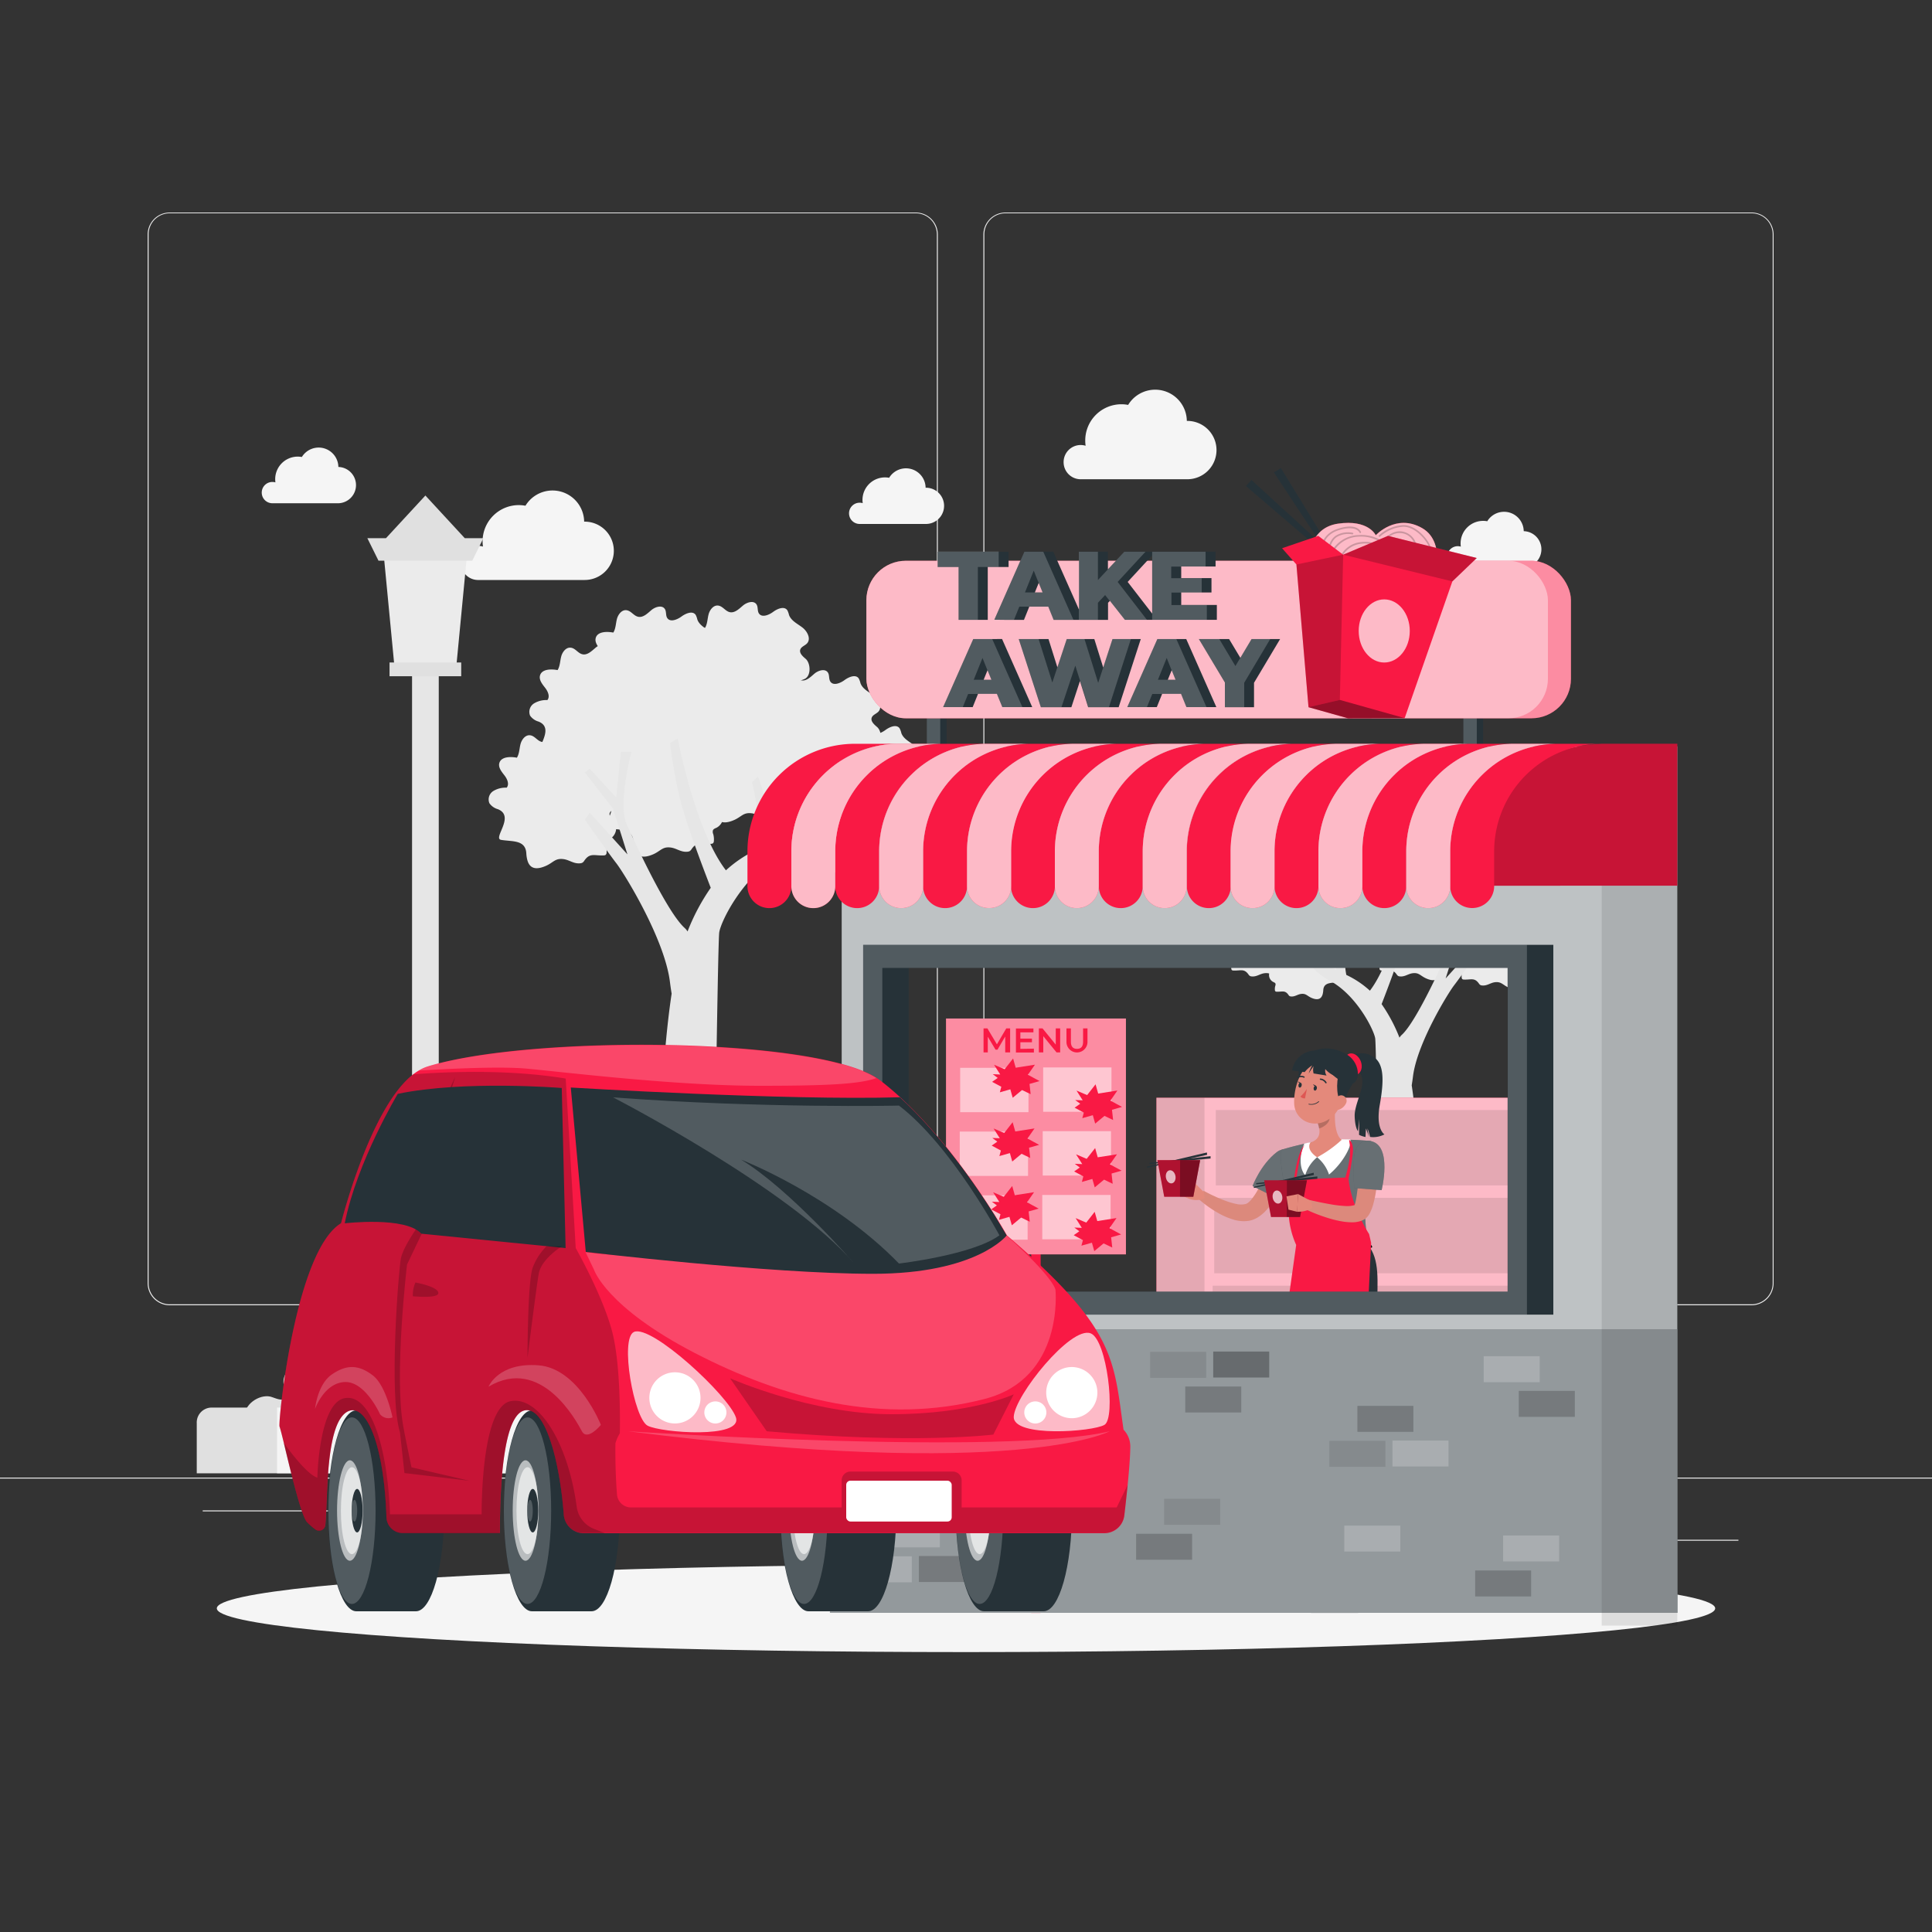 <svg xmlns="http://www.w3.org/2000/svg" viewBox="0 0 500 500"><rect x="0" y="0" width="500" height="500" fill="#333333" stroke="none"/><g id="freepik--background-complete--inject-68"><rect y="382.4" width="500" height="0.25" style="fill:#ebebeb"></rect><rect x="416.78" y="398.49" width="33.12" height="0.25" style="fill:#ebebeb"></rect><rect x="322.53" y="401.21" width="8.69" height="0.25" style="fill:#ebebeb"></rect><rect x="396.59" y="389.21" width="19.19" height="0.25" style="fill:#ebebeb"></rect><rect x="52.46" y="390.89" width="43.19" height="0.25" style="fill:#ebebeb"></rect><rect x="104.56" y="390.89" width="6.33" height="0.25" style="fill:#ebebeb"></rect><rect x="131.47" y="395.11" width="93.68" height="0.25" style="fill:#ebebeb"></rect><path d="M237,337.8H43.91a5.71,5.71,0,0,1-5.7-5.71V60.66A5.71,5.71,0,0,1,43.91,55H237a5.71,5.71,0,0,1,5.71,5.71V332.09A5.71,5.71,0,0,1,237,337.8ZM43.91,55.2a5.46,5.46,0,0,0-5.45,5.46V332.09a5.46,5.46,0,0,0,5.45,5.46H237a5.47,5.47,0,0,0,5.46-5.46V60.66A5.47,5.47,0,0,0,237,55.2Z" style="fill:#ebebeb"></path><path d="M453.31,337.8H260.21a5.72,5.72,0,0,1-5.71-5.71V60.66A5.72,5.72,0,0,1,260.21,55h193.1A5.71,5.71,0,0,1,459,60.66V332.09A5.71,5.71,0,0,1,453.31,337.8ZM260.21,55.2a5.47,5.47,0,0,0-5.46,5.46V332.09a5.47,5.47,0,0,0,5.46,5.46h193.1a5.47,5.47,0,0,0,5.46-5.46V60.66a5.47,5.47,0,0,0-5.46-5.46Z" style="fill:#ebebeb"></path><path d="M395.93,366.58c.21-2.61-.14-6-3.2-7-5.18-1.71-8.25-5.72-8.07-10.26s-5.28-8.95-9.37-4.7-3.54-3.27-9-5.09-10.07,2.6-8.57,6.65-3.89,6.59-10.33,3.14-13.53,2.83-12.17,7.73.25,5.45-3.82,3.82c-3.3-1.32-8.69,1.45-9.29,5.72Z" style="fill:#e0e0e0"></path><path d="M120.58,366.58c.25-2.07.14-5.09-2.43-5.94-4-1.33-6.41-4.44-6.27-8s-4.1-6.95-7.28-3.65-2.75-2.54-7-4-7.82,2-6.66,5.17-3,5.11-8,2.44-10.51,2.19-9.45,6,.19,4.23-3,3c-2.68-1.08-7.14,1.35-7.23,4.94Z" style="fill:#e0e0e0"></path><path d="M127.24,366.58h94.11c1.32-4.41-2.1-9.71-5.83-10.45-4.58-.92-9.19-9-9.4-14.11s-8.47-20.92-21.3-11.17-8.92,1.43-18.2-1.31-15.14,5.15-11.06,11c0,0-9.33-2.33-13.17,6.37s0,14.11,0,14.11S130.61,360.73,127.24,366.58Z" style="fill:#e0e0e0"></path><path d="M275.26,119.59a4.42,4.42,0,0,1,4.43-4.42,4.49,4.49,0,0,1,1.27.19,8.8,8.8,0,0,1-.1-1.36,9.37,9.37,0,0,1,9.37-9.38,9,9,0,0,1,1.73.17,8.19,8.19,0,0,1,15.19,4.14h.13a7.55,7.55,0,1,1,0,15.1H279.56A4.42,4.42,0,0,1,275.26,119.59Z" style="fill:#f5f5f5"></path><path d="M119.29,145.69a4.42,4.42,0,0,1,5.7-4.24,10.12,10.12,0,0,1-.1-1.36,9.38,9.38,0,0,1,9.37-9.37,9.85,9.85,0,0,1,1.73.16A8.19,8.19,0,0,1,151.18,135h.13a7.55,7.55,0,0,1,0,15.1H123.59A4.43,4.43,0,0,1,119.29,145.69Z" style="fill:#f5f5f5"></path><path d="M219.73,132.85a2.75,2.75,0,0,1,2.75-2.75,2.61,2.61,0,0,1,.79.12,6,6,0,0,1-.06-.85,5.83,5.83,0,0,1,5.82-5.82,5.49,5.49,0,0,1,1.08.1,5.09,5.09,0,0,1,9.44,2.57h.09a4.69,4.69,0,1,1,0,9.38H222.4A2.75,2.75,0,0,1,219.73,132.85Z" style="fill:#f5f5f5"></path><path d="M67.74,127.48a2.75,2.75,0,0,1,2.75-2.75,2.9,2.9,0,0,1,.79.11,5.84,5.84,0,0,1,5.77-6.67,6.26,6.26,0,0,1,1.07.1,5.1,5.1,0,0,1,9.45,2.58h.08a4.7,4.7,0,0,1,0,9.39H70.42A2.75,2.75,0,0,1,67.74,127.48Z" style="fill:#f5f5f5"></path><path d="M374.52,144.11a2.76,2.76,0,0,1,2.75-2.76,2.9,2.9,0,0,1,.79.12,5.93,5.93,0,0,1-.06-.84,5.83,5.83,0,0,1,5.83-5.83,5.46,5.46,0,0,1,1.07.1,5.09,5.09,0,0,1,9.44,2.57h.09a4.7,4.7,0,0,1,0,9.39H377.19A2.74,2.74,0,0,1,374.52,144.11Z" style="fill:#f5f5f5"></path><path d="M136.47,222.57a8.64,8.64,0,0,1-.26-1.72c-.21-3.57-3.62-3-6.52-3.49-2.26-.38,3.73-6.1-.83-7.94a4,4,0,0,1-2.2-1.54,2.57,2.57,0,0,1,1-3.16,6.12,6.12,0,0,1,3.47-.87c.74-.91.14-2.27-.59-3.2s-1.6-2-1.33-3.11c.42-1.72,2.82-1.78,4.56-1.45.64-1,.63-2.34.94-3.52s1.25-2.42,2.47-2.28,1.84,1.43,3,1.7c1.3.3,2.43-.85,3.45-1.71s2.81-1.4,3.51-.27c.42.68.17,1.63.6,2.3.76,1.17,2.56.45,3.68-.38s2.89-1.57,3.68-.42a4.83,4.83,0,0,1,.43,1.19c.53,1.52,2.18,2.28,3.46,3.26s2.3,2.92,1.21,4.11c-.53.59-1.47.83-1.74,1.58-.33.94.63,1.78,1.38,2.42,1.26,1.08,1.49,4.29-.17,5.16-.7.37-1.73.49-1.9,1.26s.54,1.23,1,1.76a3.31,3.31,0,0,1-1,4.93c-.4.19-.9.35-1.05.77a1.58,1.58,0,0,0,.1.93,4.91,4.91,0,0,1,.16,1.79.8.8,0,0,1-.22.56.87.87,0,0,1-.53.15c-2.4.11-3.57-.75-5,1.35a1.59,1.59,0,0,1-.5.53,1.5,1.5,0,0,1-.66.17c-1.66.13-2.74-.9-4.25-1.09-2.1-.27-2.55.81-4.39,1.68C138.43,225.39,137,224.55,136.47,222.57Z" style="fill:#ebebeb"></path><path d="M164.21,219.57a7.87,7.87,0,0,1-.26-1.72c-.22-3.57-3.62-3-6.52-3.49-2.27-.38,3.73-6.1-.84-7.94a4,4,0,0,1-2.2-1.54,2.59,2.59,0,0,1,1-3.16,6.06,6.06,0,0,1,3.46-.87c.75-.91.14-2.27-.58-3.19s-1.6-2-1.33-3.12c.41-1.72,2.82-1.78,4.56-1.45.64-1,.63-2.34.94-3.52s1.25-2.42,2.46-2.27,1.84,1.43,3,1.69c1.31.31,2.43-.84,3.45-1.71s2.81-1.4,3.51-.26c.42.68.17,1.63.61,2.3.76,1.16,2.56.44,3.67-.39s2.9-1.57,3.68-.42a4.85,4.85,0,0,1,.44,1.19c.53,1.53,2.17,2.29,3.46,3.26s2.3,2.92,1.21,4.12c-.54.59-1.48.82-1.74,1.57-.34.94.62,1.78,1.38,2.43,1.26,1.07,1.49,4.28-.18,5.16-.7.37-1.73.48-1.9,1.25s.55,1.23,1,1.76a3.33,3.33,0,0,1-1,4.94c-.4.19-.89.34-1,.76a1.54,1.54,0,0,0,.1.94,5.07,5.07,0,0,1,.16,1.78.83.83,0,0,1-.22.56.87.87,0,0,1-.53.15c-2.41.11-3.57-.74-5,1.35a1.84,1.84,0,0,1-.5.54,1.69,1.69,0,0,1-.67.16c-1.65.14-2.73-.9-4.25-1.09-2.1-.27-2.54.82-4.39,1.69C166.16,222.39,164.75,221.55,164.21,219.57Z" style="fill:#ebebeb"></path><path d="M166.88,201.91a8.64,8.64,0,0,1-.26-1.72c-.21-3.57-3.62-3-6.52-3.49-2.26-.38,3.73-6.1-.83-7.94a4.07,4.07,0,0,1-2.21-1.54,2.59,2.59,0,0,1,1-3.16,6.1,6.1,0,0,1,3.46-.87c.75-.91.14-2.27-.58-3.2s-1.6-2-1.33-3.11c.42-1.72,2.82-1.78,4.56-1.45.64-1,.63-2.34.94-3.52s1.25-2.42,2.46-2.28,1.85,1.43,3,1.7c1.3.3,2.43-.85,3.45-1.71s2.8-1.4,3.51-.27c.42.69.17,1.63.6,2.3.76,1.17,2.56.45,3.68-.38s2.89-1.57,3.68-.42a4.83,4.83,0,0,1,.43,1.19c.53,1.52,2.18,2.28,3.46,3.26s2.3,2.92,1.21,4.11c-.53.59-1.47.83-1.74,1.58-.33.94.62,1.78,1.38,2.42,1.26,1.08,1.49,4.29-.18,5.16-.7.37-1.72.49-1.89,1.26s.54,1.23,1,1.76a3.3,3.3,0,0,1-1,4.93c-.4.19-.89.35-1,.77a1.58,1.58,0,0,0,.1.93,4.91,4.91,0,0,1,.16,1.79.8.8,0,0,1-.22.56.87.87,0,0,1-.53.15c-2.41.11-3.57-.75-5,1.35a1.69,1.69,0,0,1-.5.53,1.5,1.5,0,0,1-.66.17c-1.66.13-2.74-.9-4.25-1.09-2.1-.27-2.55.81-4.4,1.68C168.83,204.73,167.42,203.89,166.88,201.91Z" style="fill:#ebebeb"></path><path d="M185.15,210.7a8.42,8.42,0,0,1-.26-1.72c-.21-3.57-3.62-3-6.52-3.48-2.26-.38,3.73-6.1-.83-7.95a4.05,4.05,0,0,1-2.21-1.53,2.6,2.6,0,0,1,1-3.17,6.18,6.18,0,0,1,3.46-.87c.75-.9.14-2.26-.58-3.19s-1.6-2-1.33-3.11c.42-1.73,2.82-1.79,4.56-1.45.64-1,.63-2.34.94-3.52s1.25-2.43,2.46-2.28,1.85,1.43,3,1.69c1.3.31,2.43-.84,3.45-1.7s2.8-1.41,3.51-.27c.42.68.17,1.63.6,2.3.76,1.16,2.56.44,3.68-.38s2.89-1.57,3.68-.43a4.76,4.76,0,0,1,.43,1.2c.53,1.52,2.18,2.28,3.46,3.26s2.3,2.92,1.21,4.11c-.53.59-1.47.83-1.74,1.58-.33.94.62,1.78,1.38,2.42,1.26,1.07,1.49,4.28-.18,5.16-.7.37-1.72.48-1.89,1.26s.54,1.22,1,1.76a3.3,3.3,0,0,1-1,4.93c-.4.19-.89.35-1,.77a1.59,1.59,0,0,0,.1.93,4.91,4.91,0,0,1,.16,1.79.82.82,0,0,1-.22.56.87.87,0,0,1-.53.15c-2.41.1-3.57-.75-5,1.35a1.69,1.69,0,0,1-.5.53,1.5,1.5,0,0,1-.66.17c-1.66.13-2.74-.9-4.25-1.09-2.1-.27-2.55.81-4.4,1.68C187.1,213.53,185.69,212.69,185.15,210.7Z" style="fill:#ebebeb"></path><path d="M203.61,206.64a8.42,8.42,0,0,1-.26-1.72c-.21-3.57-3.62-3-6.51-3.49-2.27-.38,3.73-6.09-.84-7.94a4,4,0,0,1-2.2-1.54,2.6,2.6,0,0,1,1-3.16,6.12,6.12,0,0,1,3.47-.87c.74-.9.14-2.27-.58-3.19s-1.6-2-1.33-3.12c.41-1.72,2.82-1.78,4.55-1.45.65-1,.63-2.34.95-3.52s1.25-2.42,2.46-2.27,1.84,1.43,3,1.69c1.3.31,2.43-.84,3.45-1.71s2.81-1.4,3.51-.26c.42.68.17,1.63.61,2.3.76,1.16,2.56.44,3.67-.38s2.9-1.57,3.68-.43a4.85,4.85,0,0,1,.44,1.19c.52,1.53,2.17,2.29,3.45,3.26s2.3,2.93,1.22,4.12c-.54.59-1.48.83-1.75,1.58-.33.93.63,1.77,1.39,2.42,1.26,1.07,1.49,4.28-.18,5.16-.7.37-1.73.48-1.9,1.25s.55,1.23,1,1.76a3.32,3.32,0,0,1-1,4.94c-.4.19-.89.35-1,.76a1.61,1.61,0,0,0,.09.94,4.65,4.65,0,0,1,.16,1.78.82.82,0,0,1-.21.56.77.77,0,0,1-.53.15c-2.41.11-3.57-.74-5,1.35a1.73,1.73,0,0,1-.5.54,1.69,1.69,0,0,1-.67.16c-1.65.14-2.74-.89-4.25-1.09-2.1-.26-2.54.82-4.39,1.69C205.57,209.46,204.16,208.62,203.61,206.64Z" style="fill:#ebebeb"></path><path d="M203.85,226.39a6.62,6.62,0,0,1-.2-1.35c-.17-2.81-2.85-2.37-5.13-2.75-1.78-.3,2.94-4.8-.66-6.25a3.16,3.16,0,0,1-1.73-1.21,2,2,0,0,1,.78-2.49,4.86,4.86,0,0,1,2.73-.69c.59-.71.11-1.78-.46-2.51s-1.26-1.56-1.05-2.45c.33-1.36,2.22-1.41,3.59-1.15a9.44,9.44,0,0,0,.74-2.77c.25-.93,1-1.91,1.94-1.79s1.45,1.13,2.34,1.33,1.91-.66,2.71-1.34,2.21-1.1,2.77-.21c.33.54.13,1.28.47,1.81.6.92,2,.35,2.9-.3s2.27-1.24,2.89-.34a3.91,3.91,0,0,1,.34.94c.42,1.2,1.72,1.8,2.73,2.57s1.81,2.3.95,3.24c-.42.47-1.16.65-1.37,1.24-.26.74.49,1.4,1.09,1.91,1,.85,1.17,3.37-.14,4.06-.55.29-1.36.38-1.5,1s.44,1,.8,1.39a2.6,2.6,0,0,1-.8,3.88c-.31.15-.7.28-.82.61a1.24,1.24,0,0,0,.08.73,4,4,0,0,1,.13,1.41.65.65,0,0,1-.18.44.66.66,0,0,1-.41.12c-1.9.08-2.81-.59-4,1.06a1.34,1.34,0,0,1-.4.42,1.14,1.14,0,0,1-.52.13c-1.3.11-2.15-.71-3.35-.86-1.65-.21-2,.64-3.45,1.33C205.39,228.62,204.28,228,203.85,226.39Z" style="fill:#ebebeb"></path><path d="M214.2,219.57a8.53,8.53,0,0,1-.26-1.72c-.21-3.57-3.62-3-6.52-3.49-2.26-.38,3.74-6.1-.83-7.94a4,4,0,0,1-2.2-1.54,2.58,2.58,0,0,1,1-3.16,6.12,6.12,0,0,1,3.47-.87c.74-.91.14-2.27-.58-3.19s-1.61-2-1.33-3.12c.41-1.72,2.81-1.78,4.55-1.45.64-1,.63-2.34.94-3.52s1.25-2.42,2.47-2.27,1.84,1.43,3,1.69c1.3.31,2.43-.84,3.45-1.71s2.81-1.4,3.51-.26c.42.68.17,1.63.61,2.3.75,1.16,2.55.44,3.67-.39s2.89-1.57,3.68-.42a4.83,4.83,0,0,1,.43,1.19c.53,1.53,2.18,2.29,3.46,3.26s2.3,2.92,1.22,4.12c-.54.59-1.48.82-1.75,1.57-.33.94.63,1.78,1.38,2.43,1.27,1.07,1.49,4.28-.17,5.16-.7.37-1.73.48-1.9,1.25s.55,1.23,1,1.76a3.32,3.32,0,0,1-1,4.94c-.4.19-.9.34-1,.76a1.61,1.61,0,0,0,.09.94,4.84,4.84,0,0,1,.16,1.78.79.79,0,0,1-.22.56.86.86,0,0,1-.52.15c-2.41.11-3.57-.74-5,1.35a1.88,1.88,0,0,1-.51.54,1.6,1.6,0,0,1-.66.16c-1.66.14-2.74-.9-4.25-1.09-2.1-.27-2.54.82-4.39,1.69C216.16,222.39,214.75,221.55,214.2,219.57Z" style="fill:#ebebeb"></path><path d="M185.15,189a8.64,8.64,0,0,1-.26-1.72c-.21-3.57-3.62-3-6.52-3.49-2.26-.38,3.73-6.1-.83-7.94a4.07,4.07,0,0,1-2.21-1.54,2.59,2.59,0,0,1,1-3.16,6.1,6.1,0,0,1,3.46-.87c.75-.91.14-2.27-.58-3.19s-1.6-2-1.33-3.12c.42-1.72,2.82-1.78,4.56-1.45.64-1,.63-2.34.94-3.52s1.25-2.42,2.46-2.28,1.85,1.43,3,1.7c1.3.3,2.43-.85,3.45-1.71s2.8-1.4,3.51-.26c.42.68.17,1.63.6,2.3.76,1.16,2.56.44,3.68-.39s2.89-1.57,3.68-.42a4.83,4.83,0,0,1,.43,1.19c.53,1.52,2.18,2.28,3.46,3.26s2.3,2.92,1.21,4.12c-.53.58-1.47.82-1.74,1.57-.33.94.62,1.78,1.38,2.42,1.26,1.08,1.49,4.29-.18,5.17-.7.36-1.72.48-1.89,1.25s.54,1.23,1,1.76a3.3,3.3,0,0,1-1,4.93c-.4.2-.89.35-1,.77a1.58,1.58,0,0,0,.1.93,4.91,4.91,0,0,1,.16,1.79.79.79,0,0,1-.22.56.87.87,0,0,1-.53.15c-2.41.11-3.57-.74-5,1.35a1.69,1.69,0,0,1-.5.53,1.5,1.5,0,0,1-.66.17c-1.66.14-2.74-.9-4.25-1.09-2.1-.27-2.55.81-4.4,1.68C187.1,191.8,185.69,191,185.15,189Z" style="fill:#ebebeb"></path><path d="M161.43,190.19a7.78,7.78,0,0,1-.26-1.72c-.22-3.57-3.62-3-6.52-3.49-2.26-.38,3.73-6.09-.83-7.94a4,4,0,0,1-2.21-1.54,2.59,2.59,0,0,1,1-3.16,6.08,6.08,0,0,1,3.46-.87c.75-.9.14-2.27-.58-3.19s-1.6-2-1.33-3.12c.41-1.72,2.82-1.78,4.56-1.45.64-1,.63-2.34.94-3.52s1.25-2.42,2.46-2.27,1.85,1.43,3,1.69c1.3.31,2.42-.84,3.45-1.71s2.8-1.4,3.51-.26c.42.68.16,1.63.6,2.3.76,1.16,2.56.44,3.68-.38s2.89-1.57,3.68-.43a4.83,4.83,0,0,1,.43,1.19c.53,1.53,2.17,2.29,3.46,3.26s2.3,2.93,1.21,4.12c-.53.59-1.48.83-1.74,1.58-.34.93.62,1.77,1.38,2.42,1.26,1.07,1.49,4.28-.18,5.16-.7.37-1.72.48-1.9,1.25s.55,1.23,1,1.76a3.32,3.32,0,0,1-1,4.94c-.4.19-.89.35-1,.76a1.62,1.62,0,0,0,.1.94,5.09,5.09,0,0,1,.16,1.78.79.79,0,0,1-.22.56.75.75,0,0,1-.53.15c-2.41.11-3.57-.74-5,1.35a1.73,1.73,0,0,1-.5.54,1.64,1.64,0,0,1-.66.16c-1.66.14-2.74-.89-4.25-1.09-2.1-.26-2.55.82-4.4,1.69C163.38,193,162,192.17,161.43,190.19Z" style="fill:#ebebeb"></path><path d="M147,199.9a8.64,8.64,0,0,1-.26-1.72c-.21-3.57-3.62-3-6.52-3.49-2.26-.38,3.73-6.1-.83-7.94a4,4,0,0,1-2.2-1.54,2.58,2.58,0,0,1,1-3.16,6.12,6.12,0,0,1,3.47-.87c.74-.91.13-2.27-.59-3.19s-1.6-2-1.33-3.12c.42-1.72,2.82-1.78,4.56-1.45.64-1,.63-2.34.94-3.52s1.25-2.42,2.47-2.28,1.84,1.43,3,1.7c1.3.31,2.43-.85,3.45-1.71s2.8-1.4,3.51-.26c.42.68.17,1.63.6,2.3.76,1.16,2.56.44,3.68-.39s2.89-1.57,3.68-.42A4.83,4.83,0,0,1,166,170c.53,1.52,2.18,2.28,3.46,3.26s2.3,2.92,1.21,4.12c-.53.58-1.47.82-1.74,1.57-.33.94.62,1.78,1.38,2.42,1.26,1.08,1.49,4.29-.18,5.17-.7.36-1.72.48-1.89,1.25s.54,1.23,1,1.76a3.3,3.3,0,0,1-1,4.93c-.4.2-.89.35-1,.77a1.58,1.58,0,0,0,.1.93,4.91,4.91,0,0,1,.16,1.79.79.79,0,0,1-.22.56.87.87,0,0,1-.53.15c-2.4.11-3.57-.74-5,1.35a1.69,1.69,0,0,1-.5.53,1.5,1.5,0,0,1-.66.17c-1.66.14-2.74-.9-4.25-1.09-2.1-.27-2.55.82-4.4,1.68C149,202.72,147.56,201.88,147,199.9Z" style="fill:#ebebeb"></path><path d="M151.39,212.17s6,8.52,8.1,11.22,12.47,19.53,13.88,30.66c.15,1.19.3,2.21.45,3.11-4.47,29.49-3.77,83.46-3.61,92.7h14.15c.13-10.42,1.34-105.65,1.78-108.56.47-3.08,6.39-14.8,15.53-19.61s17-20.74,17-20.74H215.8s-5.4,9.76-13.09,15.16a29.75,29.75,0,0,1-3.46,2.06A49,49,0,0,0,196.19,201l-1.57,1.45c2.12,8.7,1.85,14.27,1.2,17.47a31.53,31.53,0,0,0-7.95,5.32c-8-10.37-12.46-34.09-12.46-34.09l-2,1.12A121.88,121.88,0,0,0,176,206.76c1.49,6.14,5.89,17.7,7.94,23a53.88,53.88,0,0,0-6,11.3,4.53,4.53,0,0,0-.77-.92c-5.19-4.69-15-26.88-15-26.88-2.36-5.16,1.25-18.7,1.25-18.7h-2.73l-1.22,11.84-6.86-7.48-1.24,1,7.27,9.35,3.74,11.84-9.77-10.8Z" style="fill:#e6e6e6"></path><path d="M394,254.34a7.06,7.06,0,0,0,.2-1.32c.16-2.74,2.77-2.3,5-2.68,1.73-.29-2.87-4.67.64-6.09a3.08,3.08,0,0,0,1.69-1.18,2,2,0,0,0-.77-2.43,4.67,4.67,0,0,0-2.66-.66c-.57-.7-.1-1.74.45-2.45s1.23-1.52,1-2.39c-.32-1.32-2.16-1.37-3.49-1.11a9.44,9.44,0,0,1-.73-2.71c-.24-.9-1-1.86-1.89-1.74s-1.41,1.09-2.27,1.3-1.86-.65-2.65-1.31-2.15-1.08-2.69-.21c-.32.53-.13,1.25-.47,1.77-.58.89-2,.34-2.81-.3s-2.23-1.2-2.83-.32a4,4,0,0,0-.33.91c-.41,1.17-1.67,1.76-2.65,2.51s-1.77,2.24-.94,3.15c.42.45,1.14.64,1.34,1.21.26.72-.48,1.37-1.06,1.86-1,.82-1.14,3.29.14,4,.53.28,1.32.37,1.45,1s-.42.94-.77,1.35a2.54,2.54,0,0,0,.78,3.79c.3.15.68.27.79.59a1.1,1.1,0,0,1-.07.71,3.74,3.74,0,0,0-.12,1.37.59.59,0,0,0,.16.43.66.66,0,0,0,.41.12c1.85.08,2.74-.57,3.87,1a1.32,1.32,0,0,0,.38.4,1.14,1.14,0,0,0,.51.13c1.27.11,2.1-.69,3.26-.84,1.61-.2,2,.63,3.37,1.3C392.51,256.51,393.59,255.86,394,254.34Z" style="fill:#ebebeb"></path><path d="M372.73,252a7.06,7.06,0,0,0,.2-1.32c.16-2.74,2.77-2.3,5-2.68,1.73-.29-2.87-4.67.64-6.09a3.08,3.08,0,0,0,1.69-1.18,2,2,0,0,0-.77-2.43,4.67,4.67,0,0,0-2.66-.66c-.57-.7-.1-1.74.45-2.45s1.23-1.52,1-2.39c-.32-1.32-2.16-1.37-3.49-1.11a9.44,9.44,0,0,1-.73-2.71c-.24-.9-1-1.86-1.89-1.74s-1.41,1.1-2.27,1.3-1.86-.65-2.65-1.31-2.15-1.08-2.69-.21c-.32.53-.13,1.25-.47,1.77-.58.89-2,.34-2.81-.29s-2.23-1.21-2.83-.33a4.12,4.12,0,0,0-.33.91c-.41,1.17-1.67,1.76-2.65,2.51s-1.77,2.24-.94,3.15c.41.45,1.14.64,1.34,1.21s-.48,1.37-1.06,1.86c-1,.82-1.14,3.29.14,4,.53.28,1.32.37,1.45,1s-.42.95-.77,1.35a2.54,2.54,0,0,0,.78,3.79c.3.15.68.27.79.59a1.1,1.1,0,0,1-.07.71,3.75,3.75,0,0,0-.12,1.37.63.63,0,0,0,.16.44.72.72,0,0,0,.41.11c1.85.08,2.74-.57,3.87,1a1.32,1.32,0,0,0,.38.4,1.14,1.14,0,0,0,.51.13c1.27.11,2.1-.69,3.26-.83,1.61-.21,1.95.62,3.37,1.29C371.23,254.21,372.31,253.56,372.73,252Z" style="fill:#ebebeb"></path><path d="M370.68,238.49a7.06,7.06,0,0,0,.2-1.32c.16-2.74,2.77-2.31,5-2.68,1.73-.29-2.87-4.68.64-6.09a3.08,3.08,0,0,0,1.69-1.18,2,2,0,0,0-.77-2.43,4.78,4.78,0,0,0-2.66-.67c-.57-.69-.1-1.73.45-2.44s1.23-1.52,1-2.4c-.32-1.32-2.16-1.36-3.5-1.11a9.6,9.6,0,0,1-.72-2.7c-.24-.91-1-1.86-1.89-1.74s-1.41,1.09-2.27,1.3-1.86-.65-2.65-1.31-2.15-1.08-2.69-.21c-.32.52-.13,1.25-.47,1.77-.58.89-2,.34-2.82-.3s-2.22-1.2-2.82-.32a3.78,3.78,0,0,0-.33.91c-.41,1.17-1.67,1.75-2.66,2.5s-1.76,2.25-.93,3.16c.41.45,1.14.64,1.34,1.21.26.72-.48,1.36-1.06,1.86-1,.82-1.14,3.29.14,4,.53.28,1.32.37,1.45,1s-.42.94-.77,1.35a2.55,2.55,0,0,0,.77,3.79c.31.14.69.27.8.59a1.16,1.16,0,0,1-.07.71A3.74,3.74,0,0,0,355,237a.59.59,0,0,0,.16.43.66.66,0,0,0,.41.12c1.85.08,2.74-.57,3.87,1a1.15,1.15,0,0,0,.38.41,1.24,1.24,0,0,0,.51.13c1.27.1,2.1-.69,3.26-.84,1.61-.2,1.95.63,3.37,1.3C369.17,240.65,370.26,240,370.68,238.49Z" style="fill:#ebebeb"></path><path d="M356.66,245.24a7.06,7.06,0,0,0,.2-1.32c.16-2.74,2.77-2.31,5-2.68,1.73-.29-2.87-4.68.64-6.09a3.08,3.08,0,0,0,1.69-1.18,2,2,0,0,0-.77-2.43,4.66,4.66,0,0,0-2.65-.66c-.58-.7-.11-1.74.44-2.45s1.23-1.52,1-2.4c-.31-1.32-2.16-1.36-3.49-1.11a9.29,9.29,0,0,1-.73-2.7c-.23-.91-1-1.86-1.89-1.74s-1.41,1.09-2.27,1.3-1.86-.65-2.65-1.31-2.15-1.08-2.69-.21c-.32.52-.13,1.25-.46,1.77-.59.89-2,.34-2.82-.3s-2.22-1.2-2.83-.32a3.78,3.78,0,0,0-.33.91c-.4,1.17-1.67,1.75-2.65,2.5s-1.77,2.25-.94,3.16c.42.45,1.14.64,1.34,1.21.26.72-.48,1.36-1.06,1.86-1,.82-1.14,3.29.14,4,.54.28,1.32.37,1.46,1s-.42.94-.78,1.35a2.55,2.55,0,0,0,.78,3.79c.3.14.68.27.8.59a1.17,1.17,0,0,1-.08.71,3.74,3.74,0,0,0-.12,1.37.6.6,0,0,0,.17.43.61.61,0,0,0,.4.12c1.85.08,2.74-.57,3.87,1a1.25,1.25,0,0,0,.38.41,1.33,1.33,0,0,0,.51.13c1.27.1,2.1-.69,3.26-.84,1.61-.2,2,.63,3.37,1.3C355.16,247.4,356.24,246.76,356.66,245.24Z" style="fill:#ebebeb"></path><path d="M342.49,242.12a6.32,6.32,0,0,0,.2-1.32c.16-2.74,2.78-2.3,5-2.68,1.74-.29-2.86-4.67.64-6.09a3,3,0,0,0,1.69-1.18,2,2,0,0,0-.76-2.43,4.69,4.69,0,0,0-2.66-.66c-.57-.7-.11-1.74.44-2.45s1.23-1.52,1-2.39c-.31-1.32-2.16-1.37-3.49-1.11a9.76,9.76,0,0,1-.72-2.71c-.24-.9-1-1.86-1.89-1.74s-1.42,1.1-2.28,1.3-1.86-.65-2.64-1.31-2.16-1.08-2.7-.21c-.32.53-.13,1.25-.46,1.77-.58.89-2,.34-2.82-.29s-2.22-1.21-2.83-.33a4.12,4.12,0,0,0-.33.91c-.4,1.17-1.67,1.76-2.65,2.51s-1.77,2.24-.93,3.15c.41.45,1.13.64,1.34,1.21.25.72-.48,1.37-1.07,1.86-1,.82-1.14,3.29.14,4,.54.28,1.33.37,1.46,1s-.42,1-.78,1.35a2.54,2.54,0,0,0,.78,3.79c.31.15.68.27.8.59a1.17,1.17,0,0,1-.08.71,4,4,0,0,0-.12,1.38.68.68,0,0,0,.17.43.69.69,0,0,0,.4.11c1.85.08,2.74-.57,3.87,1a1.24,1.24,0,0,0,.39.4,1.09,1.09,0,0,0,.5.13c1.28.11,2.11-.69,3.27-.83,1.61-.21,1.95.62,3.37,1.29C341,244.29,342.07,243.64,342.49,242.12Z" style="fill:#ebebeb"></path><path d="M342.31,257.27a5.09,5.09,0,0,0,.15-1c.13-2.16,2.19-1.82,3.94-2.11,1.37-.23-2.25-3.68.5-4.8a2.39,2.39,0,0,0,1.33-.93,1.56,1.56,0,0,0-.6-1.91,3.66,3.66,0,0,0-2.09-.52c-.45-.55-.08-1.37.35-1.93s1-1.2.8-1.89c-.24-1-1.7-1.07-2.75-.87a7.53,7.53,0,0,1-.57-2.13c-.18-.71-.75-1.46-1.49-1.37s-1.11.86-1.79,1-1.46-.51-2.08-1-1.7-.85-2.12-.16c-.25.41-.1,1-.37,1.39-.45.7-1.54.27-2.22-.23s-1.74-1-2.22-.26a2.94,2.94,0,0,0-.26.72c-.32.92-1.32,1.38-2.09,2s-1.39,1.77-.73,2.49c.32.35.89.5,1.05.95s-.38,1.07-.84,1.46c-.76.65-.9,2.59.11,3.12.42.22,1,.29,1.15.76s-.33.74-.61,1.06a2,2,0,0,0,.61,3c.24.12.54.21.63.47a1,1,0,0,1-.06.56,3,3,0,0,0-.1,1.08.52.52,0,0,0,.14.34.54.54,0,0,0,.31.09c1.46.06,2.16-.45,3.05.81a1,1,0,0,0,.3.33,1.12,1.12,0,0,0,.4.1c1,.08,1.66-.55,2.57-.66,1.27-.16,1.54.49,2.66,1C341.12,259,342,258.47,342.31,257.27Z" style="fill:#ebebeb"></path><path d="M334.37,252a7.06,7.06,0,0,0,.2-1.32c.16-2.74,2.77-2.3,5-2.68,1.73-.29-2.87-4.67.64-6.09a3.08,3.08,0,0,0,1.69-1.18,2,2,0,0,0-.77-2.43,4.67,4.67,0,0,0-2.66-.66c-.57-.7-.1-1.74.45-2.45s1.23-1.52,1-2.39c-.32-1.32-2.16-1.37-3.49-1.11a9.44,9.44,0,0,1-.73-2.71c-.24-.9-1-1.86-1.89-1.74s-1.41,1.1-2.27,1.3-1.86-.65-2.65-1.31-2.15-1.08-2.69-.21c-.32.53-.13,1.25-.47,1.77-.58.89-2,.34-2.81-.29s-2.23-1.21-2.83-.33a4.12,4.12,0,0,0-.33.91c-.41,1.17-1.67,1.76-2.65,2.51s-1.77,2.24-.94,3.15c.41.45,1.14.64,1.34,1.21s-.48,1.37-1.06,1.86c-1,.82-1.14,3.29.14,4,.53.28,1.32.37,1.45,1s-.42.95-.77,1.35a2.54,2.54,0,0,0,.78,3.79c.3.15.68.27.79.59a1.1,1.1,0,0,1-.07.71,3.75,3.75,0,0,0-.12,1.37.63.63,0,0,0,.16.44.72.72,0,0,0,.41.11c1.85.08,2.74-.57,3.87,1a1.32,1.32,0,0,0,.38.4,1.14,1.14,0,0,0,.51.13c1.27.11,2.1-.69,3.26-.83,1.61-.21,1.95.62,3.37,1.29C332.87,254.21,334,253.56,334.37,252Z" style="fill:#ebebeb"></path><path d="M356.66,228.57a7.06,7.06,0,0,0,.2-1.32c.16-2.74,2.77-2.31,5-2.68,1.73-.29-2.87-4.68.64-6.09a3.08,3.08,0,0,0,1.69-1.18,2,2,0,0,0-.77-2.43,4.75,4.75,0,0,0-2.65-.67c-.58-.69-.11-1.73.44-2.44s1.23-1.52,1-2.4c-.31-1.32-2.16-1.36-3.49-1.11a9.29,9.29,0,0,1-.73-2.7c-.23-.91-1-1.86-1.89-1.74s-1.41,1.09-2.27,1.3-1.86-.65-2.65-1.31-2.15-1.08-2.69-.21c-.32.52-.13,1.25-.46,1.77-.59.89-2,.34-2.82-.3s-2.22-1.2-2.83-.32a3.78,3.78,0,0,0-.33.91c-.4,1.17-1.67,1.75-2.65,2.5s-1.77,2.25-.94,3.16c.42.45,1.14.64,1.34,1.21s-.48,1.36-1.06,1.86c-1,.82-1.14,3.29.14,4,.54.28,1.32.37,1.46,1s-.42.94-.78,1.35a2.55,2.55,0,0,0,.78,3.79c.3.14.68.27.8.59a1.17,1.17,0,0,1-.08.71,3.74,3.74,0,0,0-.12,1.37.6.6,0,0,0,.17.43.61.61,0,0,0,.4.12c1.85.08,2.74-.57,3.87,1a1.25,1.25,0,0,0,.38.41,1.33,1.33,0,0,0,.51.13c1.27.1,2.1-.69,3.26-.84,1.61-.2,2,.63,3.37,1.3C355.16,230.73,356.24,230.09,356.66,228.57Z" style="fill:#ebebeb"></path><path d="M374.86,229.5a7.06,7.06,0,0,0,.2-1.32c.16-2.74,2.77-2.31,5-2.68,1.73-.29-2.87-4.68.64-6.09a3,3,0,0,0,1.69-1.18,2,2,0,0,0-.77-2.43,4.66,4.66,0,0,0-2.65-.66c-.58-.7-.11-1.74.44-2.45s1.23-1.52,1-2.39c-.31-1.32-2.16-1.37-3.49-1.12a9.29,9.29,0,0,1-.73-2.7c-.23-.9-1-1.86-1.89-1.74s-1.41,1.09-2.27,1.3-1.86-.65-2.65-1.31-2.15-1.08-2.69-.21c-.32.53-.13,1.25-.46,1.77-.59.89-2,.34-2.82-.3s-2.22-1.2-2.83-.32a4,4,0,0,0-.33.91c-.4,1.17-1.67,1.75-2.65,2.5s-1.77,2.25-.93,3.16c.41.45,1.13.64,1.33,1.21.26.72-.48,1.37-1.06,1.86-1,.82-1.14,3.29.14,4,.54.28,1.32.37,1.46,1s-.42.94-.78,1.35a2.55,2.55,0,0,0,.78,3.79c.3.15.68.27.8.59a1.17,1.17,0,0,1-.08.71,4,4,0,0,0-.12,1.37.6.6,0,0,0,.17.43.61.61,0,0,0,.4.12c1.85.08,2.74-.57,3.87,1a1.25,1.25,0,0,0,.38.41,1.17,1.17,0,0,0,.51.13c1.27.1,2.1-.69,3.26-.84,1.61-.2,2,.63,3.37,1.3C373.36,231.67,374.44,231,374.86,229.5Z" style="fill:#ebebeb"></path><path d="M385.91,237a6.32,6.32,0,0,0,.2-1.32c.17-2.74,2.78-2.31,5-2.68,1.74-.29-2.86-4.68.64-6.09a3.1,3.1,0,0,0,1.69-1.18,2,2,0,0,0-.76-2.43,4.7,4.7,0,0,0-2.66-.67c-.57-.69-.11-1.74.45-2.45s1.23-1.51,1-2.39c-.32-1.32-2.16-1.36-3.5-1.11a9.69,9.69,0,0,1-.72-2.7c-.24-.91-1-1.86-1.89-1.74s-1.41,1.09-2.27,1.29-1.87-.64-2.65-1.31-2.15-1.07-2.69-.2c-.33.52-.13,1.25-.47,1.77-.58.89-2,.33-2.82-.3s-2.22-1.2-2.82-.33a3.26,3.26,0,0,0-.33.92c-.41,1.17-1.67,1.75-2.66,2.5s-1.76,2.24-.93,3.16c.41.45,1.13.63,1.34,1.21s-.48,1.36-1.06,1.86c-1,.82-1.15,3.28.13,4,.54.28,1.33.37,1.46,1s-.42.94-.78,1.35a2.55,2.55,0,0,0,.78,3.79c.31.14.69.26.8.59a1.24,1.24,0,0,1-.07.71,3.74,3.74,0,0,0-.13,1.37.51.51,0,0,0,.58.55c1.84.08,2.74-.58,3.86,1a1.28,1.28,0,0,0,.39.41,1.24,1.24,0,0,0,.51.13c1.27.1,2.1-.69,3.26-.84,1.61-.2,1.95.63,3.37,1.29C384.41,239.11,385.49,238.47,385.91,237Z" style="fill:#ebebeb"></path><path d="M382.56,246.36s-4.62,6.54-6.22,8.61-9.56,15-10.65,23.53c-.11.91-.23,1.69-.34,2.38,3.43,22.63,2.89,64,2.77,71.13H357.26c-.1-8-1-81.07-1.36-83.3s-4.9-11.35-11.92-15-13.08-15.92-13.08-15.92h2.24s4.14,7.49,10,11.64a23.18,23.18,0,0,0,2.66,1.57,37.77,37.77,0,0,1,2.34-13.21l1.21,1.12c-1.63,6.67-1.42,10.95-.92,13.4a24.32,24.32,0,0,1,6.1,4.08c6.12-8,9.56-26.15,9.56-26.15l1.56.86a93.27,93.27,0,0,1-2,11.16c-1.15,4.71-4.52,13.57-6.09,17.6a41.69,41.69,0,0,1,4.62,8.68,3.43,3.43,0,0,1,.59-.71c4-3.61,11.48-20.63,11.48-20.63,1.81-4-1-14.35-1-14.35h2.1l.93,9.09,5.27-5.74.95.79L377,244.13l-2.87,9.09,7.5-8.29Z" style="fill:#e6e6e6"></path><rect x="106.63" y="145.59" width="6.91" height="222.66" transform="translate(220.18 513.84) rotate(180)" style="fill:#e6e6e6"></rect><polygon points="118 173.44 102.17 173.44 99.17 142.15 121 142.15 118 173.44" style="fill:#ebebeb"></polygon><polygon points="120.28 139.28 111.75 130.04 110.09 128.24 108.43 130.04 99.89 139.28 95.07 139.28 97.95 145.1 108.43 145.1 111.75 145.1 122.23 145.1 125.1 139.28 120.28 139.28" style="fill:#e0e0e0"></polygon><rect x="100.81" y="171.45" width="18.55" height="3.56" style="fill:#e0e0e0"></rect><path d="M50.92,368.35v12.94H415.49V368.35a3.86,3.86,0,0,0-3.82-4.07H54.74A3.86,3.86,0,0,0,50.92,368.35Z" style="fill:#e0e0e0"></path><rect x="372.04" y="364.28" width="22.67" height="17" style="fill:#f5f5f5"></rect><rect x="329.54" y="364.28" width="21.72" height="17" style="fill:#f5f5f5"></rect><rect x="286.1" y="364.28" width="22.67" height="17" style="fill:#f5f5f5"></rect><rect x="243.59" y="364.28" width="21.72" height="17" style="fill:#f5f5f5"></rect><rect x="201.09" y="364.28" width="21.72" height="17" style="fill:#f5f5f5"></rect><rect x="157.65" y="364.28" width="22.67" height="17" style="fill:#f5f5f5"></rect><rect x="115.15" y="364.28" width="21.72" height="17" style="fill:#f5f5f5"></rect><rect x="71.7" y="364.28" width="22.67" height="17" style="fill:#f5f5f5"></rect></g><g id="freepik--Shadow--inject-68"><ellipse id="freepik--path--inject-68" cx="250" cy="416.24" rx="193.89" ry="11.32" style="fill:#f5f5f5"></ellipse></g><g id="freepik--Shelf--inject-68"><rect x="299.29" y="284.1" width="101.3" height="133.3" style="fill:#F91944"></rect><rect x="299.29" y="284.1" width="101.3" height="133.3" style="fill:#fff;opacity:0.7"></rect><rect x="299.29" y="284.1" width="12.43" height="133.3" style="opacity:0.1"></rect><rect x="314.65" y="287.27" width="83.82" height="19.51" style="opacity:0.1"></rect><rect x="314.24" y="310.01" width="83.82" height="19.51" style="opacity:0.1"></rect><rect x="313.83" y="332.74" width="83.82" height="19.51" style="opacity:0.1"></rect><rect x="313.42" y="355.48" width="83.82" height="19.51" style="opacity:0.1"></rect><rect x="313.01" y="378.21" width="83.82" height="19.51" style="opacity:0.1"></rect></g><g id="freepik--Menu--inject-68"><rect x="266.88" y="305.2" width="2.44" height="112.22" style="fill:#F91944"></rect><rect x="256" y="415.48" width="24.2" height="1.91" style="fill:#F91944"></rect><rect x="244.83" y="263.59" width="46.56" height="61.04" style="fill:#F91944"></rect><rect x="244.83" y="263.59" width="46.56" height="61.04" style="fill:#fff;opacity:0.5"></rect><path d="M260.15,272.36v-4.12l-2,3.41h-.51l-2-3.35v4.06h-1.1v-6.21h1l2.46,4.12,2.42-4.12h1v6.21Z" style="fill:#F91944"></path><path d="M267.57,271.39v1h-4.65v-6.21h4.53v1h-3.38v1.61h3v.95h-3v1.71Z" style="fill:#F91944"></path><path d="M274.37,266.15v6.21h-.94l-3.43-4.2v4.2h-1.14v-6.21h.95l3.42,4.2v-4.2Z" style="fill:#F91944"></path><path d="M276,269.65v-3.5h1.15v3.46c0,1.28.58,1.83,1.58,1.83s1.57-.55,1.57-1.83v-3.46h1.14v3.5a2.72,2.72,0,1,1-5.44,0Z" style="fill:#F91944"></path><rect x="248.49" y="276.35" width="17.68" height="11.48" style="fill:#fff;opacity:0.5"></rect><polygon points="258.86 278.08 257.25 275.55 260 276.72 262.19 273.93 262.86 276.32 267.84 275.54 266.02 278.15 269.04 279.78 266.44 280.52 266.73 283.17 264.5 282.1 262.09 284.1 261.47 281.92 258.76 282.69 259.14 281.25 256.76 279.98 258.21 278.96 256.92 278 258.86 278.08" style="fill:#F91944"></polygon><rect x="269.97" y="276.25" width="17.68" height="11.48" style="fill:#fff;opacity:0.5"></rect><polygon points="280.2 284.76 278.6 282.24 281.35 283.41 283.53 280.62 284.21 283.01 289.18 282.23 287.37 284.84 290.38 286.47 287.78 287.21 288.07 289.86 285.84 288.79 283.43 290.79 282.82 288.61 280.1 289.38 280.49 287.94 278.11 286.67 279.56 285.65 278.26 284.69 280.2 284.76" style="fill:#F91944"></polygon><rect x="248.38" y="292.85" width="17.68" height="11.48" style="fill:#fff;opacity:0.5"></rect><polygon points="258.74 294.58 257.14 292.05 259.89 293.22 262.07 290.43 262.75 292.82 267.73 292.04 265.91 294.65 268.93 296.29 266.32 297.02 266.62 299.67 264.38 298.6 261.97 300.6 261.36 298.42 258.64 299.19 259.03 297.75 256.65 296.48 258.1 295.46 256.81 294.5 258.74 294.58" style="fill:#F91944"></polygon><rect x="269.85" y="292.75" width="17.68" height="11.48" style="fill:#fff;opacity:0.5"></rect><polygon points="280.09 301.27 278.48 298.74 281.23 299.91 283.42 297.12 284.09 299.51 289.07 298.73 287.25 301.34 290.27 302.97 287.67 303.71 287.96 306.36 285.73 305.29 283.32 307.29 282.7 305.11 279.99 305.88 280.37 304.44 277.99 303.17 279.45 302.15 278.15 301.19 280.09 301.27" style="fill:#F91944"></polygon><rect x="248.27" y="309.35" width="17.68" height="11.48" style="fill:#fff;opacity:0.5"></rect><polygon points="258.63 311.08 257.02 308.55 259.77 309.73 261.96 306.93 262.63 309.32 267.61 308.54 265.8 311.15 268.81 312.79 266.21 313.52 266.5 316.18 264.27 315.1 261.86 317.1 261.24 314.92 258.53 315.69 258.92 314.25 256.53 312.98 257.99 311.96 256.69 311 258.63 311.08" style="fill:#F91944"></polygon><rect x="269.74" y="309.25" width="17.68" height="11.48" style="fill:#fff;opacity:0.5"></rect><polygon points="279.97 317.77 278.37 315.24 281.12 316.41 283.3 313.62 283.98 316.01 288.95 315.23 287.14 317.84 290.15 319.48 287.56 320.21 287.85 322.86 285.61 321.79 283.2 323.79 282.59 321.61 279.87 322.38 280.26 320.94 277.88 319.67 279.33 318.65 278.04 317.69 279.97 317.77" style="fill:#F91944"></polygon></g><g id="freepik--Character--inject-68"><path d="M349.54,273.35a5.53,5.53,0,0,1,5.64,0c3.15,1.73,3,6.38,1.9,12.62s1.21,7.61,1.21,7.61a6.26,6.26,0,0,1-3.71.66,15.8,15.8,0,0,0-.67-2.2c0,.41.39,2.22.39,2.22l-.79-2.22-.12,2.22a7.44,7.44,0,0,1-1.67-.56l.06-4.1-.34,3.14s-.73-.7-.85-3.8,2.5-7.18,1.91-9.87-2.16-2.33-2.16-2.33Z" style="fill:#263238"></path><path d="M332.61,304.22a30.71,30.71,0,0,1-3,6.44,16.76,16.76,0,0,1-2.33,3A10.6,10.6,0,0,1,325.6,315a6.73,6.73,0,0,1-2.29.93,9,9,0,0,1-4.22-.34,18.21,18.21,0,0,1-3.37-1.41,29.7,29.7,0,0,1-5.66-4l1.45-2c.91.47,1.87,1,2.83,1.41a31,31,0,0,0,2.89,1.2,18,18,0,0,0,2.82.81,5.28,5.28,0,0,0,2.3,0,2,2,0,0,0,.71-.38,6,6,0,0,0,.8-.8,16.3,16.3,0,0,0,1.56-2.31,42.8,42.8,0,0,0,2.5-5.51Z" style="fill:#dc897c"></path><path d="M311.48,308.45l-2.77-2.78-1.5,4.34a5.24,5.24,0,0,0,4.58.08Z" style="fill:#e4897b"></path><polygon points="304.86 305.24 304.35 308.67 307.21 310.01 308.71 305.67 304.86 305.24" style="fill:#e4897b"></polygon><polygon points="297.46 300.95 313.29 299.22 313.29 299.82 297.46 301.25 297.46 300.95" style="fill:#263238"></polygon><polygon points="296.84 301.91 312.33 298.26 312.41 298.86 296.87 302.21 296.84 301.91" style="fill:#263238"></polygon><polygon points="308.83 309.72 301.3 309.72 299.53 300.24 310.6 300.24 308.83 309.72" style="fill:#F91944"></polygon><polygon points="308.83 309.72 301.3 309.72 299.53 300.24 310.6 300.24 308.83 309.72" style="opacity:0.3"></polygon><polygon points="308.83 309.72 305.38 309.72 305.41 300.24 310.6 300.24 308.83 309.72" style="opacity:0.3"></polygon><path d="M304.23,304.49c.1.94-.37,1.73-1.06,1.77s-1.34-.69-1.45-1.63.37-1.73,1.06-1.77S304.12,303.55,304.23,304.49Z" style="fill:#fff;opacity:0.7"></path><path d="M330.44,298.16c-4.22,3.23-6.28,8.79-6.28,8.79l7.29,3.65s4.8-7.44,3.86-9.68S332.81,296.34,330.44,298.16Z" style="fill:#263238"></path><path d="M330.44,298.16c-4.22,3.23-6.28,8.79-6.28,8.79l7.29,3.65s4.8-7.44,3.86-9.68S332.81,296.34,330.44,298.16Z" style="fill:#fff;opacity:0.3"></path><path d="M331.71,297.53s-1.91.84,4.5,26.17L354,322.17c-.92-7.22-1.32-11.68.86-26.83a52.32,52.32,0,0,0-7.64-.34,57.27,57.27,0,0,0-8.08.69A76.09,76.09,0,0,0,331.71,297.53Z" style="fill:#263238"></path><path d="M331.71,297.53s-1.91.84,4.5,26.17L354,322.17c-.92-7.22-1.32-11.68.86-26.83a52.32,52.32,0,0,0-7.64-.34,57.27,57.27,0,0,0-8.08.69A76.09,76.09,0,0,0,331.71,297.53Z" style="fill:#fff;opacity:0.3"></path><polygon points="349.99 413.04 345.65 413.45 343.56 403.35 347.9 402.93 349.99 413.04" style="fill:#e4897b"></polygon><polygon points="382.25 398.1 379.06 401.09 372.18 393.53 375.37 390.53 382.25 398.1" style="fill:#e4897b"></polygon><path d="M377.59,399.66l2.4-4.32a.33.33,0,0,1,.43-.16l3.69,1.4a.71.71,0,0,1,.34,1c-.86,1.49-1.35,2.16-2.41,4.06-.65,1.17-1.91,3.85-2.8,5.46s-2.54.82-2.31.06a12.75,12.75,0,0,0,.54-6.73A1.13,1.13,0,0,1,377.59,399.66Z" style="fill:#263238"></path><path d="M345.3,412.14h5.21a.43.43,0,0,1,.41.32l1.14,4.12a.66.66,0,0,1-.64.83c-1.84,0-2.71,0-5,0h-7c-1.91,0-2.3-1.93-1.52-2.1,3.54-.79,5.58-1.86,6.67-2.89A1,1,0,0,1,345.3,412.14Z" style="fill:#263238"></path><polygon points="343.56 403.35 344.64 408.56 349.07 408.56 347.91 402.94 343.56 403.35" style="opacity:0.2"></polygon><polygon points="375.37 390.53 372.18 393.53 375.73 397.43 378.92 394.43 375.37 390.53" style="opacity:0.2"></polygon><path d="M347.21,294.87s1,0,2.2,0c.71,1.1-1.61,5.94-5.46,9.1a9.76,9.76,0,0,0-3.09-4.48Z" style="fill:#fff"></path><path d="M339.13,295.63s-.45.06-1.52.31c-.72,1.1-1.93,5.82.18,8.22a9.42,9.42,0,0,1,3.07-4.65Z" style="fill:#fff"></path><path d="M345.62,286c-.28,2.64-.38,7.45,1.59,9a30.1,30.1,0,0,1-6.35,4.51c-3.1-2.14-1.73-3.82-1.73-3.82,2.84-.94,2.58-3.08,1.9-5.06Z" style="fill:#e4897b"></path><path d="M343.75,287.87,341,290.63a8.15,8.15,0,0,1,.37,1.41c1.1-.25,2.68-1.39,2.7-2.56A4.6,4.6,0,0,0,343.75,287.87Z" style="opacity:0.2"></path><path d="M341.42,277s-3,4.12-3.45,6c-2,1.18-2.42-4.62-1.35-8.19C339.93,276.88,341.42,277,341.42,277Z" style="fill:#263238"></path><path d="M348,281.84c-1.11,4.22-1.48,6-4.07,7.8-3.9,2.66-8.84.39-9-4.08-.16-4,1.67-10.25,6.18-11.12A6,6,0,0,1,348,281.84Z" style="fill:#e4897b"></path><path d="M350.24,280.16s-2.12,3.43-2.41,4.93c-1.53,1.05-2.18-3.54-1.53-6.44C347,276.09,350.24,280.16,350.24,280.16Z" style="fill:#263238"></path><path d="M352.15,274.61c.59,1.48.17,3-.94,3.49s-2.5-.38-3.1-1.86-.17-3,.94-3.49S351.55,273.14,352.15,274.61Z" style="fill:#F91944"></path><path d="M339,272.89c1.25-1.73,5.81-2.45,9.77.15,3.56,2.34,3.33,7.77.5,7.48s-5.64-3.61-5.64-3.61Z" style="fill:#263238"></path><path d="M348.29,285.65a3.18,3.18,0,0,1-1.87,1.56c-1.07.32-1.63-.63-1.35-1.65s1.11-2.2,2.2-2.08A1.43,1.43,0,0,1,348.29,285.65Z" style="fill:#e4897b"></path><path d="M336.21,323.7s-6,26.62-2,45.39c2.7,12.57,8.32,37.29,8.32,37.29l7.59-.19s-3.27-26-4.79-36.46c-2.6-17.92,3.91-47.15,3.91-47.15Z" style="fill:#263238"></path><path d="M343.14,329.08l3.8,6a181.11,181.11,0,0,0-2.17,21.43C339.43,346.94,342,334.14,343.14,329.08Z" style="opacity:0.2"></path><polygon points="342.23 407.44 351.6 407.2 351.06 404.32 341.5 404.78 342.23 407.44" style="fill:#263238"></polygon><path d="M340.09,323.42s3.53,28.23,11.19,43.64c6.18,12.45,22.67,30.17,22.67,30.17l4.22-4.34S367,373.63,362.43,365.36c-11.26-20.28-2.06-35.75-8.44-43.19Z" style="fill:#263238"></path><polygon points="373.52 397.81 378.96 392.51 377.16 390.05 371.39 395.81 373.52 397.81" style="fill:#263238"></polygon><path d="M354.17,321.1l.94,1.52c.07.12-.07.26-.27.28l-18.65,1.61c-.16,0-.3-.05-.32-.15l-.3-1.58c0-.11.11-.22.29-.23l18-1.56A.32.32,0,0,1,354.17,321.1Z"></path><path d="M351.92,323.32l.48,0c.1,0,.17-.06.16-.12l-.41-2.05c0-.06-.1-.1-.19-.1l-.49.05c-.09,0-.16.06-.15.12l.41,2.05C351.74,323.29,351.83,323.33,351.92,323.32Z" style="fill:#263238"></path><path d="M337.56,324.57l.48-.05c.1,0,.16-.06.15-.12l-.4-2c0-.06-.1-.1-.2-.09l-.48,0c-.1,0-.17.06-.15.12l.4,2.05C337.37,324.53,337.46,324.57,337.56,324.57Z" style="fill:#263238"></path><path d="M344.74,323.94l.48,0c.1,0,.17-.06.15-.12l-.4-2c0-.06-.1-.1-.2-.09l-.48,0c-.09,0-.16.06-.15.12l.4,2.05A.18.18,0,0,0,344.74,323.94Z" style="fill:#263238"></path><path d="M340.8,281.7c-.07.35-.31.59-.53.55s-.36-.37-.29-.71.31-.6.53-.55S340.87,281.35,340.8,281.7Z" style="fill:#263238"></path><path d="M336.87,280.92c-.07.35-.31.6-.54.55s-.35-.36-.28-.71.3-.59.53-.55S336.94,280.58,336.87,280.92Z" style="fill:#263238"></path><path d="M336.68,280.25l-.79-.4S336.19,280.58,336.68,280.25Z" style="fill:#263238"></path><path d="M338.22,281.79a9.38,9.38,0,0,1-1.68,2,1.52,1.52,0,0,0,1.2.47Z" style="fill:#de5753"></path><path d="M339.35,285.9a2.93,2.93,0,0,0,2-.75.09.09,0,0,0,0-.12.09.09,0,0,0-.13,0,2.81,2.81,0,0,1-2.47.64.08.08,0,0,0-.1.07.09.09,0,0,0,.07.1A3.74,3.74,0,0,0,339.35,285.9Z" style="fill:#263238"></path><path d="M343.16,280.35l.09,0a.17.17,0,0,0,.06-.23,2,2,0,0,0-1.57-1,.18.18,0,0,0-.18.17.19.19,0,0,0,.17.18,1.66,1.66,0,0,1,1.28.85A.19.19,0,0,0,343.16,280.35Z" style="fill:#263238"></path><path d="M349.16,295c0,1,1,3-1,9.74l-12.71.52s1.06-7.76,2.22-8.92c0,0-1.69.8-2.8,8.92a22.35,22.35,0,0,0,.58,16.93l-4,28.43,22.05-.81,1.35-28.16-.53-2.28S349.7,312.29,349,305a60.3,60.3,0,0,0,1.12-6.72C350.33,295.52,349.16,295,349.16,295Z" style="fill:#F91944"></path><path d="M335.78,279a.13.13,0,0,0,.08,0,1.73,1.73,0,0,1,1.54-.1.17.17,0,0,0,.23-.07.18.18,0,0,0-.07-.23,2,2,0,0,0-1.87.1.18.18,0,0,0-.06.24A.19.19,0,0,0,335.78,279Z" style="fill:#263238"></path><path d="M376.75,402l.17,0c.52-.18.86-1.14,1-1.7a.09.09,0,0,0-.12-.1c-.16.08-1.56.83-1.6,1.38a.31.31,0,0,0,.15.3A.59.59,0,0,0,376.75,402Zm1-1.58c-.24.77-.55,1.28-.85,1.38a.39.39,0,0,1-.39-.08.17.17,0,0,1-.08-.16C376.42,401.2,377.23,400.67,377.71,400.4Z" style="fill:#F91944"></path><path d="M376.53,400.62a3.18,3.18,0,0,0,1.37-.32.09.09,0,0,0,0-.08.08.08,0,0,0,0-.07s-1.15-.63-1.75-.42a.52.52,0,0,0-.32.31.33.33,0,0,0,.08.42A1,1,0,0,0,376.53,400.62Zm1.14-.4c-.48.21-1.39.33-1.65.11a.18.18,0,0,1,0-.23.35.35,0,0,1,.22-.21A2.52,2.52,0,0,1,377.67,400.22Z" style="fill:#F91944"></path><path d="M343,413a6.64,6.64,0,0,0,1.43-.18.07.07,0,0,0,.06-.07.08.08,0,0,0-.05-.09c-.21-.1-2.1-1-2.58-.65a.28.28,0,0,0-.12.27.62.62,0,0,0,.26.48A1.67,1.67,0,0,0,343,413Zm1.13-.29a3.31,3.31,0,0,1-2-.08.46.46,0,0,1-.19-.36.12.12,0,0,1,.05-.12C342.2,412,343.32,412.34,344.11,412.69Z" style="fill:#F91944"></path><path d="M344.39,412.81l.05,0a.09.09,0,0,0,0-.09c0-.08-.45-1.95-1.47-1.83-.26,0-.33.16-.34.26-.07.48,1.12,1.44,1.69,1.67Zm-1.3-1.77c.66,0,1,1.09,1.16,1.52-.61-.32-1.46-1.1-1.42-1.4,0,0,0-.09.19-.11Z" style="fill:#F91944"></path><path d="M340.61,281l-.79-.41S340.12,281.36,340.61,281Z" style="fill:#263238"></path><polygon points="325.1 306.19 340.93 304.46 340.93 305.06 325.1 306.49 325.1 306.19" style="fill:#263238"></polygon><polygon points="324.47 307.15 339.97 303.5 340.05 304.09 324.51 307.44 324.47 307.15" style="fill:#263238"></polygon><polygon points="336.46 314.96 328.94 314.96 327.17 305.47 338.24 305.47 336.46 314.96" style="fill:#F91944"></polygon><polygon points="336.46 314.96 328.94 314.96 327.17 305.47 338.24 305.47 336.46 314.96" style="opacity:0.3"></polygon><polygon points="336.46 314.96 333.02 314.96 333.05 305.47 338.24 305.47 336.46 314.96" style="opacity:0.3"></polygon><path d="M331.86,309.73c.11.93-.36,1.73-1.05,1.76s-1.34-.69-1.45-1.62.36-1.73,1.05-1.77S331.75,308.79,331.86,309.73Z" style="fill:#fff;opacity:0.7"></path><path d="M356.77,300.82a58.48,58.48,0,0,1-.63,7.21,27.74,27.74,0,0,1-.77,3.7,11.81,11.81,0,0,1-.78,2.07,4.67,4.67,0,0,1-1,1.4,3.33,3.33,0,0,1-.85.55,5.11,5.11,0,0,1-.7.28,7.16,7.16,0,0,1-2.37.3,15.85,15.85,0,0,1-2-.17,27.55,27.55,0,0,1-3.66-.84,43.36,43.36,0,0,1-6.73-2.65l.86-2.29c2.21.52,4.48,1,6.69,1.37a29.08,29.08,0,0,0,3.25.36,7,7,0,0,0,2.56-.25.64.64,0,0,1,.11-.06s.07-.07-.12.07-.11.12-.07,0a6.46,6.46,0,0,0,.34-1.24c.21-1,.33-2.09.47-3.2.23-2.21.38-4.52.52-6.75Z" style="fill:#dc897c"></path><path d="M339.36,310.87,335.89,309l-.16,4.59a6.72,6.72,0,0,0,3.89-1Z" style="fill:#e4897b"></path><polygon points="332.94 309.62 333.46 313.05 335.74 313.63 335.89 309.04 332.94 309.62" style="fill:#e4897b"></polygon><path d="M354.85,295.34c5.56,1.22,2.71,12.67,2.71,12.67l-7.12-.54s-.23-5.29,0-8.13C350.65,296.93,352.09,294.73,354.85,295.34Z" style="fill:#263238"></path><path d="M354.85,295.34c5.56,1.22,2.71,12.67,2.71,12.67l-7.12-.54s-.23-5.29,0-8.13C350.65,296.93,352.09,294.73,354.85,295.34Z" style="fill:#fff;opacity:0.3"></path><path d="M340.39,271.88a6.12,6.12,0,0,0-6,5.16l3.26.42a7.19,7.19,0,0,1,1.94-1.73,9,9,0,0,0-.89,2.08,20,20,0,0,1,1.26-1.88,3.49,3.49,0,0,0,0,1.88l3.35.54a2.34,2.34,0,0,1-.32-1.67,6.05,6.05,0,0,0,3.28,2C348,278.83,343.87,272.36,340.39,271.88Z" style="fill:#263238"></path></g><g id="freepik--drive-thru--inject-68"><rect x="239.86" y="182.15" width="5.11" height="15.31" style="fill:#263238"></rect><rect x="239.86" y="182.15" width="3.47" height="15.31" style="fill:#fff;opacity:0.2"></rect><rect x="378.72" y="182.15" width="5.11" height="15.31" style="fill:#263238"></rect><rect x="378.72" y="182.15" width="3.47" height="15.31" style="fill:#fff;opacity:0.2"></rect><rect x="224.22" y="145.13" width="182.34" height="40.76" rx="10.22" style="fill:#F91944"></rect><rect x="224.22" y="145.13" width="182.34" height="40.76" rx="10.22" style="fill:#fff;opacity:0.5"></rect><rect x="224.22" y="145.13" width="176.38" height="40.76" rx="10.22" style="fill:#fff;opacity:0.4"></rect><polygon points="331.49 121.14 329.68 122.26 352.82 157.32 353.44 156.91 331.49 121.14" style="fill:#263238"></polygon><polygon points="323.88 124.22 322.45 125.79 354.35 153.14 354.83 152.57 323.88 124.22" style="fill:#263238"></polygon><path d="M338.64,145.52s-.29-8.85,7.63-10,9.78,3,9.78,3,5.22-5.73,12-1.85,2.75,15.16,2.75,15.16Z" style="fill:#F91944"></path><path d="M338.64,145.52s-.29-8.85,7.63-10,9.78,3,9.78,3,5.22-5.73,12-1.85,2.75,15.16,2.75,15.16Z" style="fill:#fff;opacity:0.7"></path><g style="opacity:0.2"><path d="M344.61,143.35h-.08a.21.21,0,0,1-.11-.28,8.25,8.25,0,0,1,7.21-4.6,10.1,10.1,0,0,1,8,3.11.22.22,0,0,1,0,.3.2.2,0,0,1-.3,0,9.81,9.81,0,0,0-7.64-3,7.81,7.81,0,0,0-6.83,4.34A.2.2,0,0,1,344.61,143.35Z"></path><path d="M342.17,142.51a.21.21,0,0,1-.21-.19s-.41-4,4.44-5.53,5.79.79,5.83.89a.21.21,0,1,1-.4.14s-.83-2-5.3-.63-4.15,5.05-4.15,5.08a.21.21,0,0,1-.18.24Z"></path><path d="M346.72,145.13a.21.21,0,0,1-.21-.22,6.65,6.65,0,0,1,5.49-4.59c4-.51,5.14,1.37,5.18,1.45a.21.21,0,0,1-.08.29.21.21,0,0,1-.29-.08s-1-1.71-4.75-1.24a6.4,6.4,0,0,0-5.13,4.18A.21.21,0,0,1,346.72,145.13Z"></path><path d="M343.86,142.89h0a.23.23,0,0,1-.2-.22c0-.13.2-3.06,2.31-4.19a6.1,6.1,0,0,1,4.11-.6.22.22,0,0,1,.15.26.21.21,0,0,1-.26.15,5.74,5.74,0,0,0-3.8.57c-1.89,1-2.08,3.8-2.08,3.83A.22.22,0,0,1,343.86,142.89Z"></path><path d="M370.23,142.51a.22.22,0,0,1-.22-.19c-.16-1.91-3.54-6-6.79-6h-.07a10.1,10.1,0,0,0-6,2.55.21.21,0,1,1-.29-.31,10.35,10.35,0,0,1,6.29-2.67h.08c3.52,0,7,4.34,7.22,6.43a.21.21,0,0,1-.2.23Z"></path><path d="M366.43,142a.22.22,0,0,1-.21-.22,4,4,0,0,0-2.68-3.62,4.28,4.28,0,0,0-4.61,1.35.21.21,0,0,1-.33-.27s2.15-2.56,5.08-1.48a4.51,4.51,0,0,1,3,4,.22.22,0,0,1-.22.22Z"></path></g><polygon points="335.51 146.09 338.64 183.02 348.86 185.89 363.53 185.85 375.87 150.47 382.19 144.41 359.2 138.68 347.61 143.55 341.17 138.68 331.8 141.88 335.51 146.09" style="fill:#F91944"></polygon><polygon points="335.51 146.09 347.61 143.55 346.75 181.14 338.64 183.02 335.51 146.09" style="opacity:0.2"></polygon><polygon points="338.64 183.02 346.75 181.14 363.53 185.85 348.86 185.89 338.64 183.02" style="opacity:0.4"></polygon><polygon points="347.61 143.55 375.87 150.47 382.19 144.41 359.2 138.68 347.61 143.55" style="opacity:0.2"></polygon><ellipse cx="358.24" cy="163.29" rx="6.61" ry="8.17" style="fill:#fff;opacity:0.7"></ellipse><path d="M259.88,160.42H265l1.38-3.42h4.91l1.38,3.42h14.09V156l.48-.5,3.87,4.91h23.81v-3.85h-9.22v-3.23h7.83v-3.72h-7.83v-3h8.89v-3.85H291l-4.27,4.58v-4.58h-7.49v15l-6.66-15h-7.47l-7.78,17.63Zm38.3-16.69V158.8l-6.34-8.2Zm-30.36,9.59,1-2.46,1,2.46Z" style="fill:#263238"></path><polygon points="248.08 146.74 248.08 160.42 250.64 160.42 253.07 160.42 255.63 160.42 255.63 146.74 258.46 146.74 261.02 146.74 261.02 142.79 258.46 142.79 245.22 142.79 242.67 142.79 242.67 146.74 245.22 146.74 248.08 146.74" style="fill:#263238"></polygon><path d="M256.78,165.39h-4.91L244.08,183h7.65l1.38-3.42H258L259.4,183h7.74l-7.81-17.63Zm-2.21,10.53,1-2.46,1,2.46Z" style="fill:#263238"></path><polygon points="292.67 165.39 290.47 165.39 287.91 165.39 285.51 172.75 283.21 165.39 280.65 165.39 278.63 165.39 276.07 165.39 273.65 172.7 271.35 165.39 268.79 165.39 266.21 165.39 263.65 165.39 269.37 183.02 271.93 183.02 274.71 183.02 277.27 183.02 279.49 176.26 281.61 183.02 284.17 183.02 286.95 183.02 289.51 183.02 295.23 165.39 292.67 165.39" style="fill:#263238"></polygon><path d="M304.43,165.39h-4.91L291.74,183h7.64l1.38-3.42h4.9l1.39,3.42h7.74L307,165.39Zm-2.2,10.53,1-2.46,1,2.46Z" style="fill:#263238"></path><polygon points="328.74 165.39 326.45 165.39 323.9 165.39 321 170.25 318.09 165.39 315.54 165.39 312.83 165.39 310.27 165.39 317 176.62 317 183.02 319.55 183.02 321.99 183.02 324.54 183.02 324.54 176.7 331.29 165.39 328.74 165.39" style="fill:#263238"></polygon><g style="opacity:0.2"><path d="M248.08,146.74h-5.41v-4h15.79v4h-5.39v13.68h-5Z" style="fill:#fff"></path><path d="M271.26,157H263.8l-1.39,3.42h-5.08l7.78-17.63H270l7.81,17.63h-5.19Zm-1.47-3.68-2.26-5.64-2.27,5.64Z" style="fill:#fff"></path><path d="M286,154l-1.86,2v4.41h-4.94V142.79h4.94v7.33l6.82-7.33h5.49l-7.2,7.81,7.58,9.82h-5.79Z" style="fill:#fff"></path><path d="M312.33,156.57v3.85H298.18V142.79H312v3.85h-8.89v3H311v3.72h-7.83v3.23Z" style="fill:#fff"></path></g><g style="opacity:0.2"><path d="M258,179.6h-7.45L249.17,183h-5.09l7.79-17.63h4.91L264.59,183H259.4Zm-1.46-3.68-2.27-5.64L252,175.92Z" style="fill:#fff"></path><path d="M292.67,165.39,287,183h-5.34l-3.37-10.73L274.71,183h-5.34l-5.72-17.63h5.14l3.55,11.26,3.73-11.26h4.59l3.55,11.36,3.7-11.36Z" style="fill:#fff"></path><path d="M305.66,179.6h-7.45L296.82,183h-5.08l7.78-17.63h4.91L312.24,183h-5.19Zm-1.46-3.68-2.26-5.64-2.27,5.64Z" style="fill:#fff"></path><path d="M322,176.7V183h-5v-6.4l-6.73-11.23h5.27l4.18,7,4.18-7h4.84Z" style="fill:#fff"></path></g><path d="M217.83,193.16V417.39H434.08V193.16ZM394.91,337.22H230.64V247.3H394.91Z" style="fill:#263238"></path><path d="M217.83,193.16V417.39H434.08V193.16ZM394.91,337.22H230.64V247.3H394.91Z" style="fill:#fff;opacity:0.7"></path><path d="M395.17,244.52H223.38v95.71H402V244.52Zm-160,89.74V250.49h155v83.77Z" style="fill:#263238"></path><path d="M223.38,244.52v95.71H395.17V244.52Zm166.83,89.74H228.34V250.49H390.21Z" style="fill:#fff;opacity:0.2"></path><rect x="214.79" y="344" width="219.29" height="73.4" style="fill:#263238"></rect><rect x="214.79" y="344" width="219.29" height="73.4" style="fill:#fff;opacity:0.5"></rect><rect x="225.26" y="349.39" width="14.5" height="6.72" style="fill:#fff;opacity:0.2"></rect><rect x="241.59" y="349.31" width="14.5" height="6.72" style="opacity:0.2"></rect><rect x="234.34" y="358.36" width="14.5" height="6.72" style="opacity:0.3"></rect><rect x="258.45" y="368.81" width="14.5" height="6.72" style="fill:#fff;opacity:0.2"></rect><rect x="274.77" y="368.73" width="14.49" height="6.72" style="fill:#fff;opacity:0.5"></rect><rect x="267.52" y="377.78" width="14.5" height="6.72" style="fill:#fff;opacity:0.2"></rect><rect x="360.37" y="372.81" width="14.5" height="6.72" style="fill:#fff;opacity:0.2"></rect><rect x="344.04" y="372.89" width="14.5" height="6.72" style="opacity:0.1"></rect><rect x="351.29" y="363.84" width="14.49" height="6.72" style="opacity:0.2"></rect><rect x="237.81" y="402.7" width="14.5" height="6.72" style="opacity:0.2"></rect><rect x="221.48" y="402.78" width="14.49" height="6.72" style="fill:#fff;opacity:0.2"></rect><rect x="228.73" y="393.73" width="14.5" height="6.72" style="fill:#fff;opacity:0.2"></rect><rect x="297.66" y="349.86" width="14.5" height="6.72" style="opacity:0.1"></rect><rect x="313.98" y="349.78" width="14.49" height="6.72" style="opacity:0.3"></rect><rect x="306.74" y="358.83" width="14.5" height="6.72" style="opacity:0.2"></rect><rect x="301.28" y="387.89" width="14.5" height="6.72" style="opacity:0.1"></rect><rect x="294.03" y="396.94" width="14.49" height="6.72" style="opacity:0.2"></rect><rect x="255.24" y="401.91" width="14.49" height="6.72" style="fill:#fff;opacity:0.2"></rect><rect x="389.01" y="397.38" width="14.5" height="6.72" style="fill:#fff;opacity:0.2"></rect><rect x="347.9" y="394.82" width="14.5" height="6.72" style="fill:#fff;opacity:0.2"></rect><rect x="381.77" y="406.44" width="14.49" height="6.72" style="opacity:0.2"></rect><rect x="383.98" y="350.99" width="14.49" height="6.72" style="fill:#fff;opacity:0.2"></rect><rect x="393.06" y="359.96" width="14.5" height="6.72" style="opacity:0.2"></rect><rect x="414.52" y="193.16" width="19.56" height="227.55" style="opacity:0.1"></rect><path d="M414.52,192.49h19.56v36.73H383.55S380.76,193.84,414.52,192.49Z" style="fill:#F91944"></path><path d="M414.52,192.49h19.56v36.73H383.55S380.76,193.84,414.52,192.49Z" style="opacity:0.2"></path><path d="M232.65,192.49H221.28a27.84,27.84,0,0,0-27.84,27.85v9a5.68,5.68,0,0,0,5.68,5.68h0a5.68,5.68,0,0,0,5.68-5.68v-9A27.85,27.85,0,0,1,232.65,192.49Z" style="fill:#F91944"></path><path d="M255.38,192.49H244a27.85,27.85,0,0,0-27.85,27.85v9a5.68,5.68,0,0,0,5.68,5.68h0a5.68,5.68,0,0,0,5.69-5.68v-9A27.84,27.84,0,0,1,255.38,192.49Z" style="fill:#F91944"></path><path d="M278.12,192.49H266.75a27.85,27.85,0,0,0-27.85,27.85v9a5.68,5.68,0,0,0,5.69,5.68h0a5.68,5.68,0,0,0,5.68-5.68v-9A27.85,27.85,0,0,1,278.12,192.49Z" style="fill:#F91944"></path><path d="M300.85,192.49H289.48a27.84,27.84,0,0,0-27.84,27.85v9a5.68,5.68,0,0,0,5.68,5.68h0a5.68,5.68,0,0,0,5.69-5.68v-9A27.84,27.84,0,0,1,300.85,192.49Z" style="fill:#F91944"></path><path d="M323.58,192.49H312.22a27.85,27.85,0,0,0-27.85,27.85v9a5.68,5.68,0,0,0,5.69,5.68h0a5.68,5.68,0,0,0,5.68-5.68v-9A27.85,27.85,0,0,1,323.58,192.49Z" style="fill:#F91944"></path><path d="M346.32,192.49H335a27.84,27.84,0,0,0-27.84,27.85v9a5.68,5.68,0,0,0,5.68,5.68h0a5.68,5.68,0,0,0,5.68-5.68v-9A27.85,27.85,0,0,1,346.32,192.49Z" style="fill:#F91944"></path><path d="M369.05,192.49H357.68a27.85,27.85,0,0,0-27.84,27.85v9a5.68,5.68,0,0,0,5.68,5.68h0a5.68,5.68,0,0,0,5.69-5.68v-9A27.84,27.84,0,0,1,369.05,192.49Z" style="fill:#F91944"></path><path d="M391.79,192.49H380.42a27.85,27.85,0,0,0-27.85,27.85v9a5.68,5.68,0,0,0,5.69,5.68h0a5.68,5.68,0,0,0,5.68-5.68v-9A27.85,27.85,0,0,1,391.79,192.49Z" style="fill:#F91944"></path><path d="M244,192.49H232.65a27.85,27.85,0,0,0-27.85,27.85v9a5.68,5.68,0,0,0,5.69,5.68h0a5.68,5.68,0,0,0,5.68-5.68v-9A27.85,27.85,0,0,1,244,192.49Z" style="fill:#F91944"></path><path d="M266.75,192.49H255.38a27.84,27.84,0,0,0-27.84,27.85v9a5.68,5.68,0,0,0,5.68,5.68h0a5.68,5.68,0,0,0,5.68-5.68v-9A27.85,27.85,0,0,1,266.75,192.49Z" style="fill:#F91944"></path><path d="M289.48,192.49H278.12a27.85,27.85,0,0,0-27.85,27.85v9A5.68,5.68,0,0,0,256,235h0a5.68,5.68,0,0,0,5.69-5.68v-9A27.84,27.84,0,0,1,289.48,192.49Z" style="fill:#F91944"></path><path d="M312.22,192.49H300.85A27.84,27.84,0,0,0,273,220.34v9a5.68,5.68,0,0,0,5.68,5.68h0a5.68,5.68,0,0,0,5.68-5.68v-9A27.85,27.85,0,0,1,312.22,192.49Z" style="fill:#F91944"></path><path d="M335,192.49H323.58a27.85,27.85,0,0,0-27.84,27.85v9a5.68,5.68,0,0,0,5.68,5.68h0a5.68,5.68,0,0,0,5.69-5.68v-9A27.84,27.84,0,0,1,335,192.49Z" style="fill:#F91944"></path><path d="M357.68,192.49H346.32a27.85,27.85,0,0,0-27.85,27.85v9a5.68,5.68,0,0,0,5.69,5.68h0a5.68,5.68,0,0,0,5.68-5.68v-9A27.85,27.85,0,0,1,357.68,192.49Z" style="fill:#F91944"></path><path d="M380.42,192.49H369.05a27.84,27.84,0,0,0-27.84,27.85v9a5.68,5.68,0,0,0,5.68,5.68h0a5.68,5.68,0,0,0,5.68-5.68v-9A27.85,27.85,0,0,1,380.42,192.49Z" style="fill:#F91944"></path><path d="M403.15,192.49H391.79a27.85,27.85,0,0,0-27.85,27.85v9a5.68,5.68,0,0,0,5.68,5.68h0a5.68,5.68,0,0,0,5.69-5.68v-9A27.84,27.84,0,0,1,403.15,192.49Z" style="fill:#F91944"></path><path d="M414.52,192.49H403.15a27.84,27.84,0,0,0-27.84,27.85v9A5.68,5.68,0,0,0,381,235h0a5.68,5.68,0,0,0,5.69-5.68v-9A27.84,27.84,0,0,1,414.52,192.49Z" style="fill:#F91944"></path><g style="opacity:0.7"><path d="M244,192.49H232.65a27.85,27.85,0,0,0-27.85,27.85v9a5.68,5.68,0,0,0,5.69,5.68h0a5.68,5.68,0,0,0,5.68-5.68v-9A27.85,27.85,0,0,1,244,192.49Z" style="fill:#fff"></path><path d="M266.75,192.49H255.38a27.84,27.84,0,0,0-27.84,27.85v9a5.68,5.68,0,0,0,5.68,5.68h0a5.68,5.68,0,0,0,5.68-5.68v-9A27.85,27.85,0,0,1,266.75,192.49Z" style="fill:#fff"></path><path d="M289.48,192.49H278.12a27.85,27.85,0,0,0-27.85,27.85v9A5.68,5.68,0,0,0,256,235h0a5.68,5.68,0,0,0,5.69-5.68v-9A27.84,27.84,0,0,1,289.48,192.49Z" style="fill:#fff"></path><path d="M312.22,192.49H300.85A27.84,27.84,0,0,0,273,220.34v9a5.68,5.68,0,0,0,5.68,5.68h0a5.68,5.68,0,0,0,5.68-5.68v-9A27.85,27.85,0,0,1,312.22,192.49Z" style="fill:#fff"></path><path d="M335,192.49H323.58a27.85,27.85,0,0,0-27.84,27.85v9a5.68,5.68,0,0,0,5.68,5.68h0a5.68,5.68,0,0,0,5.69-5.68v-9A27.84,27.84,0,0,1,335,192.49Z" style="fill:#fff"></path><path d="M357.68,192.49H346.32a27.85,27.85,0,0,0-27.85,27.85v9a5.68,5.68,0,0,0,5.69,5.68h0a5.68,5.68,0,0,0,5.68-5.68v-9A27.85,27.85,0,0,1,357.68,192.49Z" style="fill:#fff"></path><path d="M380.42,192.49H369.05a27.84,27.84,0,0,0-27.84,27.85v9a5.68,5.68,0,0,0,5.68,5.68h0a5.68,5.68,0,0,0,5.68-5.68v-9A27.85,27.85,0,0,1,380.42,192.49Z" style="fill:#fff"></path><path d="M403.15,192.49H391.79a27.85,27.85,0,0,0-27.85,27.85v9a5.68,5.68,0,0,0,5.68,5.68h0a5.68,5.68,0,0,0,5.69-5.68v-9A27.84,27.84,0,0,1,403.15,192.49Z" style="fill:#fff"></path></g></g><g id="freepik--Car--inject-68"><path d="M254.67,365h15.42c4.05,0,7.33,11.63,7.33,26s-3.28,26-7.33,26H254.67c-4,0-7.33-11.63-7.33-26S250.63,365,254.67,365Z" style="fill:#263238"></path><path d="M253.53,366.82c3.38,0,6.12,10.81,6.12,24.14s-2.74,24.14-6.12,24.14S247.4,404.29,247.4,391,250.14,366.82,253.53,366.82Z" style="fill:#fff;opacity:0.2"></path><path d="M253,377.92c1.82,0,3.3,5.84,3.3,13s-1.48,13-3.3,13-3.31-5.84-3.31-13S251.17,377.92,253,377.92Z" style="fill:#fff;opacity:0.6"></path><path d="M253.53,379.71c1.57,0,2.85,5,2.85,11.25s-1.28,11.25-2.85,11.25-2.86-5-2.86-11.25S252,379.71,253.53,379.71Z" style="fill:#fff;opacity:0.6"></path><path d="M254.88,385.33c.79,0,1.42,2.52,1.42,5.63s-.63,5.63-1.42,5.63-1.43-2.52-1.43-5.63S254.09,385.33,254.88,385.33Z" style="fill:#263238"></path><path d="M254.18,388.15c.39,0,.71,1.26.71,2.81s-.32,2.81-.71,2.81-.72-1.26-.72-2.81S253.78,388.15,254.18,388.15Z" style="fill:#fff;opacity:0.2"></path><path d="M209.23,365h15.42c4,0,7.32,11.63,7.32,26s-3.28,26-7.32,26H209.23c-4,0-7.33-11.63-7.33-26S205.18,365,209.23,365Z" style="fill:#263238"></path><path d="M208.08,366.82c3.38,0,6.12,10.81,6.12,24.14s-2.74,24.14-6.12,24.14S202,404.29,202,391,204.7,366.82,208.08,366.82Z" style="fill:#fff;opacity:0.2"></path><path d="M207.55,377.92c1.83,0,3.31,5.84,3.31,13s-1.48,13-3.31,13-3.31-5.84-3.31-13S205.72,377.92,207.55,377.92Z" style="fill:#fff;opacity:0.6"></path><path d="M208.08,379.71c1.58,0,2.85,5,2.85,11.25s-1.27,11.25-2.85,11.25-2.85-5-2.85-11.25S206.5,379.71,208.08,379.71Z" style="fill:#fff;opacity:0.6"></path><path d="M209.43,385.33c.79,0,1.43,2.52,1.43,5.63s-.64,5.63-1.43,5.63S208,394.07,208,391,208.64,385.33,209.43,385.33Z" style="fill:#263238"></path><path d="M208.73,388.15c.4,0,.72,1.26.72,2.81s-.32,2.81-.72,2.81S208,392.51,208,391,208.34,388.15,208.73,388.15Z" style="fill:#fff;opacity:0.2"></path><path d="M137.67,365h15.41c4,0,7.33,11.63,7.33,26s-3.28,26-7.33,26H137.67c-4,0-7.33-11.63-7.33-26S133.62,365,137.67,365Z" style="fill:#263238"></path><path d="M136.52,366.82c3.38,0,6.12,10.81,6.12,24.14s-2.74,24.14-6.12,24.14S130.4,404.29,130.4,391,133.14,366.82,136.52,366.82Z" style="fill:#fff;opacity:0.2"></path><path d="M136,377.92c1.83,0,3.31,5.84,3.31,13s-1.48,13-3.31,13-3.31-5.84-3.31-13S134.16,377.92,136,377.92Z" style="fill:#fff;opacity:0.6"></path><path d="M136.52,379.71c1.58,0,2.85,5,2.85,11.25s-1.27,11.25-2.85,11.25-2.86-5-2.86-11.25S134.94,379.71,136.52,379.71Z" style="fill:#fff;opacity:0.6"></path><path d="M137.87,385.33c.79,0,1.43,2.52,1.43,5.63s-.64,5.63-1.43,5.63-1.43-2.52-1.43-5.63S137.08,385.33,137.87,385.33Z" style="fill:#263238"></path><path d="M137.17,388.15c.39,0,.71,1.26.71,2.81s-.32,2.81-.71,2.81-.71-1.26-.71-2.81S136.78,388.15,137.17,388.15Z" style="fill:#fff;opacity:0.2"></path><path d="M92.22,365h15.42c4,0,7.33,11.63,7.33,26s-3.28,26-7.33,26H92.22c-4,0-7.33-11.63-7.33-26S88.17,365,92.22,365Z" style="fill:#263238"></path><path d="M91.07,366.82c3.38,0,6.13,10.81,6.13,24.14s-2.75,24.14-6.13,24.14S85,404.29,85,391,87.69,366.82,91.07,366.82Z" style="fill:#fff;opacity:0.2"></path><path d="M90.54,377.92c1.83,0,3.31,5.84,3.31,13s-1.48,13-3.31,13-3.31-5.84-3.31-13S88.72,377.92,90.54,377.92Z" style="fill:#fff;opacity:0.6"></path><path d="M91.07,379.71c1.58,0,2.86,5,2.86,11.25s-1.28,11.25-2.86,11.25-2.85-5-2.85-11.25S89.5,379.71,91.07,379.71Z" style="fill:#fff;opacity:0.6"></path><path d="M92.42,385.33c.79,0,1.43,2.52,1.43,5.63s-.64,5.63-1.43,5.63S91,394.07,91,391,91.64,385.33,92.42,385.33Z" style="fill:#263238"></path><path d="M91.72,388.15c.4,0,.72,1.26.72,2.81s-.32,2.81-.72,2.81S91,392.51,91,391,91.33,388.15,91.72,388.15Z" style="fill:#fff;opacity:0.2"></path><path d="M292.52,374.23c0,2.43-.31,6.29-.69,10.14-.28,2.81-.59,5.6-.85,7.83a5.21,5.21,0,0,1-5.19,4.6H151.09a5.23,5.23,0,0,1-5.2-4.86c-.95-12.95-4.44-27-9.52-27-5.84,0-7,17.8-7,31.82H104.22a4.21,4.21,0,0,1-4.21-4.06c-.67-20.1-5.72-30.11-10.29-27.26-5.53,3.46-4.85,22.23-5.53,29.26a1.62,1.62,0,0,1-2.56,1.15,17.73,17.73,0,0,1-2.18-1.9c-1.5-1.59-4.39-13.85-6-20.57-.52-2.13-.92-3.7-1.11-4.2-.39-1.06,4-45.4,15.92-52.6,0,0,7.44-29.84,18.67-38.54a13.39,13.39,0,0,1,1.48-1,10,10,0,0,1,2.14-1c26-8.14,99.47-7.77,116.28,2.9q.54.35,1,.69c1.74,1.34,3.45,2.79,5.11,4.31,10.81,9.93,19.78,23,24.35,30.29l.08.12c1.6,2.54,2.65,4.35,3,5l.13.22,0,.07C289,344,288.14,351.82,290.77,370A6.29,6.29,0,0,1,292.52,374.23Z" style="fill:#F91944"></path><path d="M289,390.12H248.87v-7a2.28,2.28,0,0,0-2.27-2.28H220.09a2.28,2.28,0,0,0-2.27,2.28v7H163.3a3.63,3.63,0,0,1-3.62-3.34c-.53-6.58-.41-12.95-.41-13.27a10.83,10.83,0,0,1,1.14-2.57s.44-16.82-1.93-26.11S149,323,149,323l-2.6-43.87c-15.68-2.59-32.63-1.64-39.48-1.08-11.23,8.7-18.67,38.54-18.67,38.54-11.94,7.2-16.31,51.54-15.92,52.6.19.5.59,2.07,1.11,4.2,1.64,6.72,4.53,19,6,20.57a17.67,17.67,0,0,0,2.17,1.9,1.61,1.61,0,0,0,2.57-1.14c.68-7,0-25.81,5.53-29.27,4.57-2.85,9.62,7.16,10.29,27.26a4.21,4.21,0,0,0,4.21,4.06h25.15c0-14,1.16-31.82,7-31.82,5.09,0,8.58,14,9.52,27a5.2,5.2,0,0,0,5.2,4.8h134.7a5.22,5.22,0,0,0,5.19-4.61c.26-2.23.57-5,.85-7.82Z" style="opacity:0.2"></path><path d="M153.73,328.61s3.16,9.69,26.11,21.56,48.51,18.72,75,11.87c20.69-5.34,18.31-28.28,18.31-28.28s-.42-3.13-12.67-14c0,0-79,8.43-108.93,4.3Z" style="fill:#fff;opacity:0.2"></path><path d="M226.8,279c-4.3,1.58-12.94,2-30.15,2-21.56,0-49.65-3.43-60.13-4.42-6.87-.65-20,0-28.14.48a10,10,0,0,1,2.14-1C136.48,268,210,268.33,226.8,279Z" style="fill:#fff;opacity:0.2"></path><path d="M132.11,362.63c-7.77,1.58-7.46,29.28-7.46,29.28H100.92c-.6-17.41-5-31.26-11.7-30.07s-7.09,20.57-7.09,20.57c-2.24-.67-5.92-5.19-8.71-9,1.64,6.72,4.53,19,6,20.57a17.67,17.67,0,0,0,2.17,1.9,1.61,1.61,0,0,0,2.57-1.14c.68-7,0-25.81,5.53-29.27,4.57-2.85,9.62,7.16,10.29,27.26a4.21,4.21,0,0,0,4.21,4.06h25.15c0-14,1.16-31.82,7-31.82,5.09,0,8.58,14,9.52,27a5.2,5.2,0,0,0,5.2,4.8h5.49l-2.78-1.08a7.18,7.18,0,0,1-4.51-5.68C147,373.17,139.31,361.17,132.11,362.63Z" style="opacity:0.2"></path><path d="M164.08,344.7c4.55-2,24.53,16.56,26.37,22.12s-19.35,4-22.86,2.14S160.33,346.36,164.08,344.7Z" style="fill:#fff;opacity:0.7"></path><path d="M282.26,345.07c-5.13-2-19.68,16.15-19.9,21.58s20.52,3.89,23.49,2.09S286.49,346.69,282.26,345.07Z" style="fill:#fff;opacity:0.7"></path><path d="M162.52,370.41s97.71,6.46,124.67,0C287.19,370.41,263.56,383.2,162.52,370.41Z" style="fill:#fff;opacity:0.2"></path><path d="M117.8,278.76s-7.49,13.85-10.28,39.57c0,0-3.17,4.52-3.76,7.29s-3.21,35.56-.25,45.06l1.16,10.55,16.82,2-15-3.49s-2-9.61-2.15-10.75c-2.37-13.25,1-41.73,1-41.73l3.78-7.92S110.31,302,117.8,278.76Z" style="opacity:0.2"></path><path d="M146.38,323l-1-41.43s-25.3-2.06-42.44,1.52c0,0-10.55,17.56-13.72,33.5,0,0,15.7-1.86,19.83,2.69Z" style="fill:#263238"></path><path d="M260.53,319.73s-7.69,9.93-34.59,9.93S151.6,324,151.6,324l-3.88-42.55s55.89,3.4,85.18,2.52c10.81,9.93,19.78,23,24.35,30.29l.08.12,3,5,.13.22Z" style="fill:#263238"></path><path d="M136.52,351.36s0-19.78,1.36-23.34a15.65,15.65,0,0,1,3.54-5.48h4s-5.33,3.23-6,7.12S136.52,351.36,136.52,351.36Z" style="opacity:0.2"></path><path d="M126.43,358.87s2.54-6.33,12.94-5.53,16.14,15.42,16.14,15.42-3.49,4.29-4.91,1.65S140.08,350.76,126.43,358.87Z" style="fill:#fff;opacity:0.2"></path><path d="M98.35,366s-3.81-8.55-9.13-8.33-7.69,6.95-7.69,6.95.6-6.34,4.35-8.91,6.83-2.61,10.55.2c3.5,2.63,5.15,10.91,5.15,10.91A2.82,2.82,0,0,1,98.35,366Z" style="fill:#fff;opacity:0.2"></path><path d="M107.51,331.91s5.67,1,5.93,2.63-6.59.93-6.59.93A8,8,0,0,1,107.51,331.91Z" style="opacity:0.2"></path><path d="M198.43,370.41l-9.49-13.71s21,9.3,41.73,9.3,31.69-5.15,31.69-5.15l-5.29,10.42S236.43,373.84,198.43,370.41Z" style="opacity:0.2"></path><rect x="219" y="383.2" width="27.3" height="10.57" rx="1.09" style="fill:#fff"></rect><path d="M181.29,361.77a6.62,6.62,0,1,1-6.61-6.62A6.61,6.61,0,0,1,181.29,361.77Z" style="fill:#fff"></path><path d="M284,360.41a6.62,6.62,0,1,1-6.62-6.62A6.62,6.62,0,0,1,284,360.41Z" style="fill:#fff"></path><path d="M270.8,365.53a2.86,2.86,0,1,1-2.85-2.85A2.86,2.86,0,0,1,270.8,365.53Z" style="fill:#fff"></path><path d="M188,365.53a2.86,2.86,0,1,1-2.85-2.85A2.86,2.86,0,0,1,188,365.53Z" style="fill:#fff"></path><path d="M158.67,284s45.58,23.47,62.42,43c0,0-16.66-19.25-29.32-26.9,0,0,23.74,9.23,40.88,26.9,0,0,19.07-2.2,26-7.3,0,0-12.41-23.2-26-33.58C232.65,286.15,197.31,286.88,158.67,284Z" style="fill:#fff;opacity:0.2"></path></g></svg>
